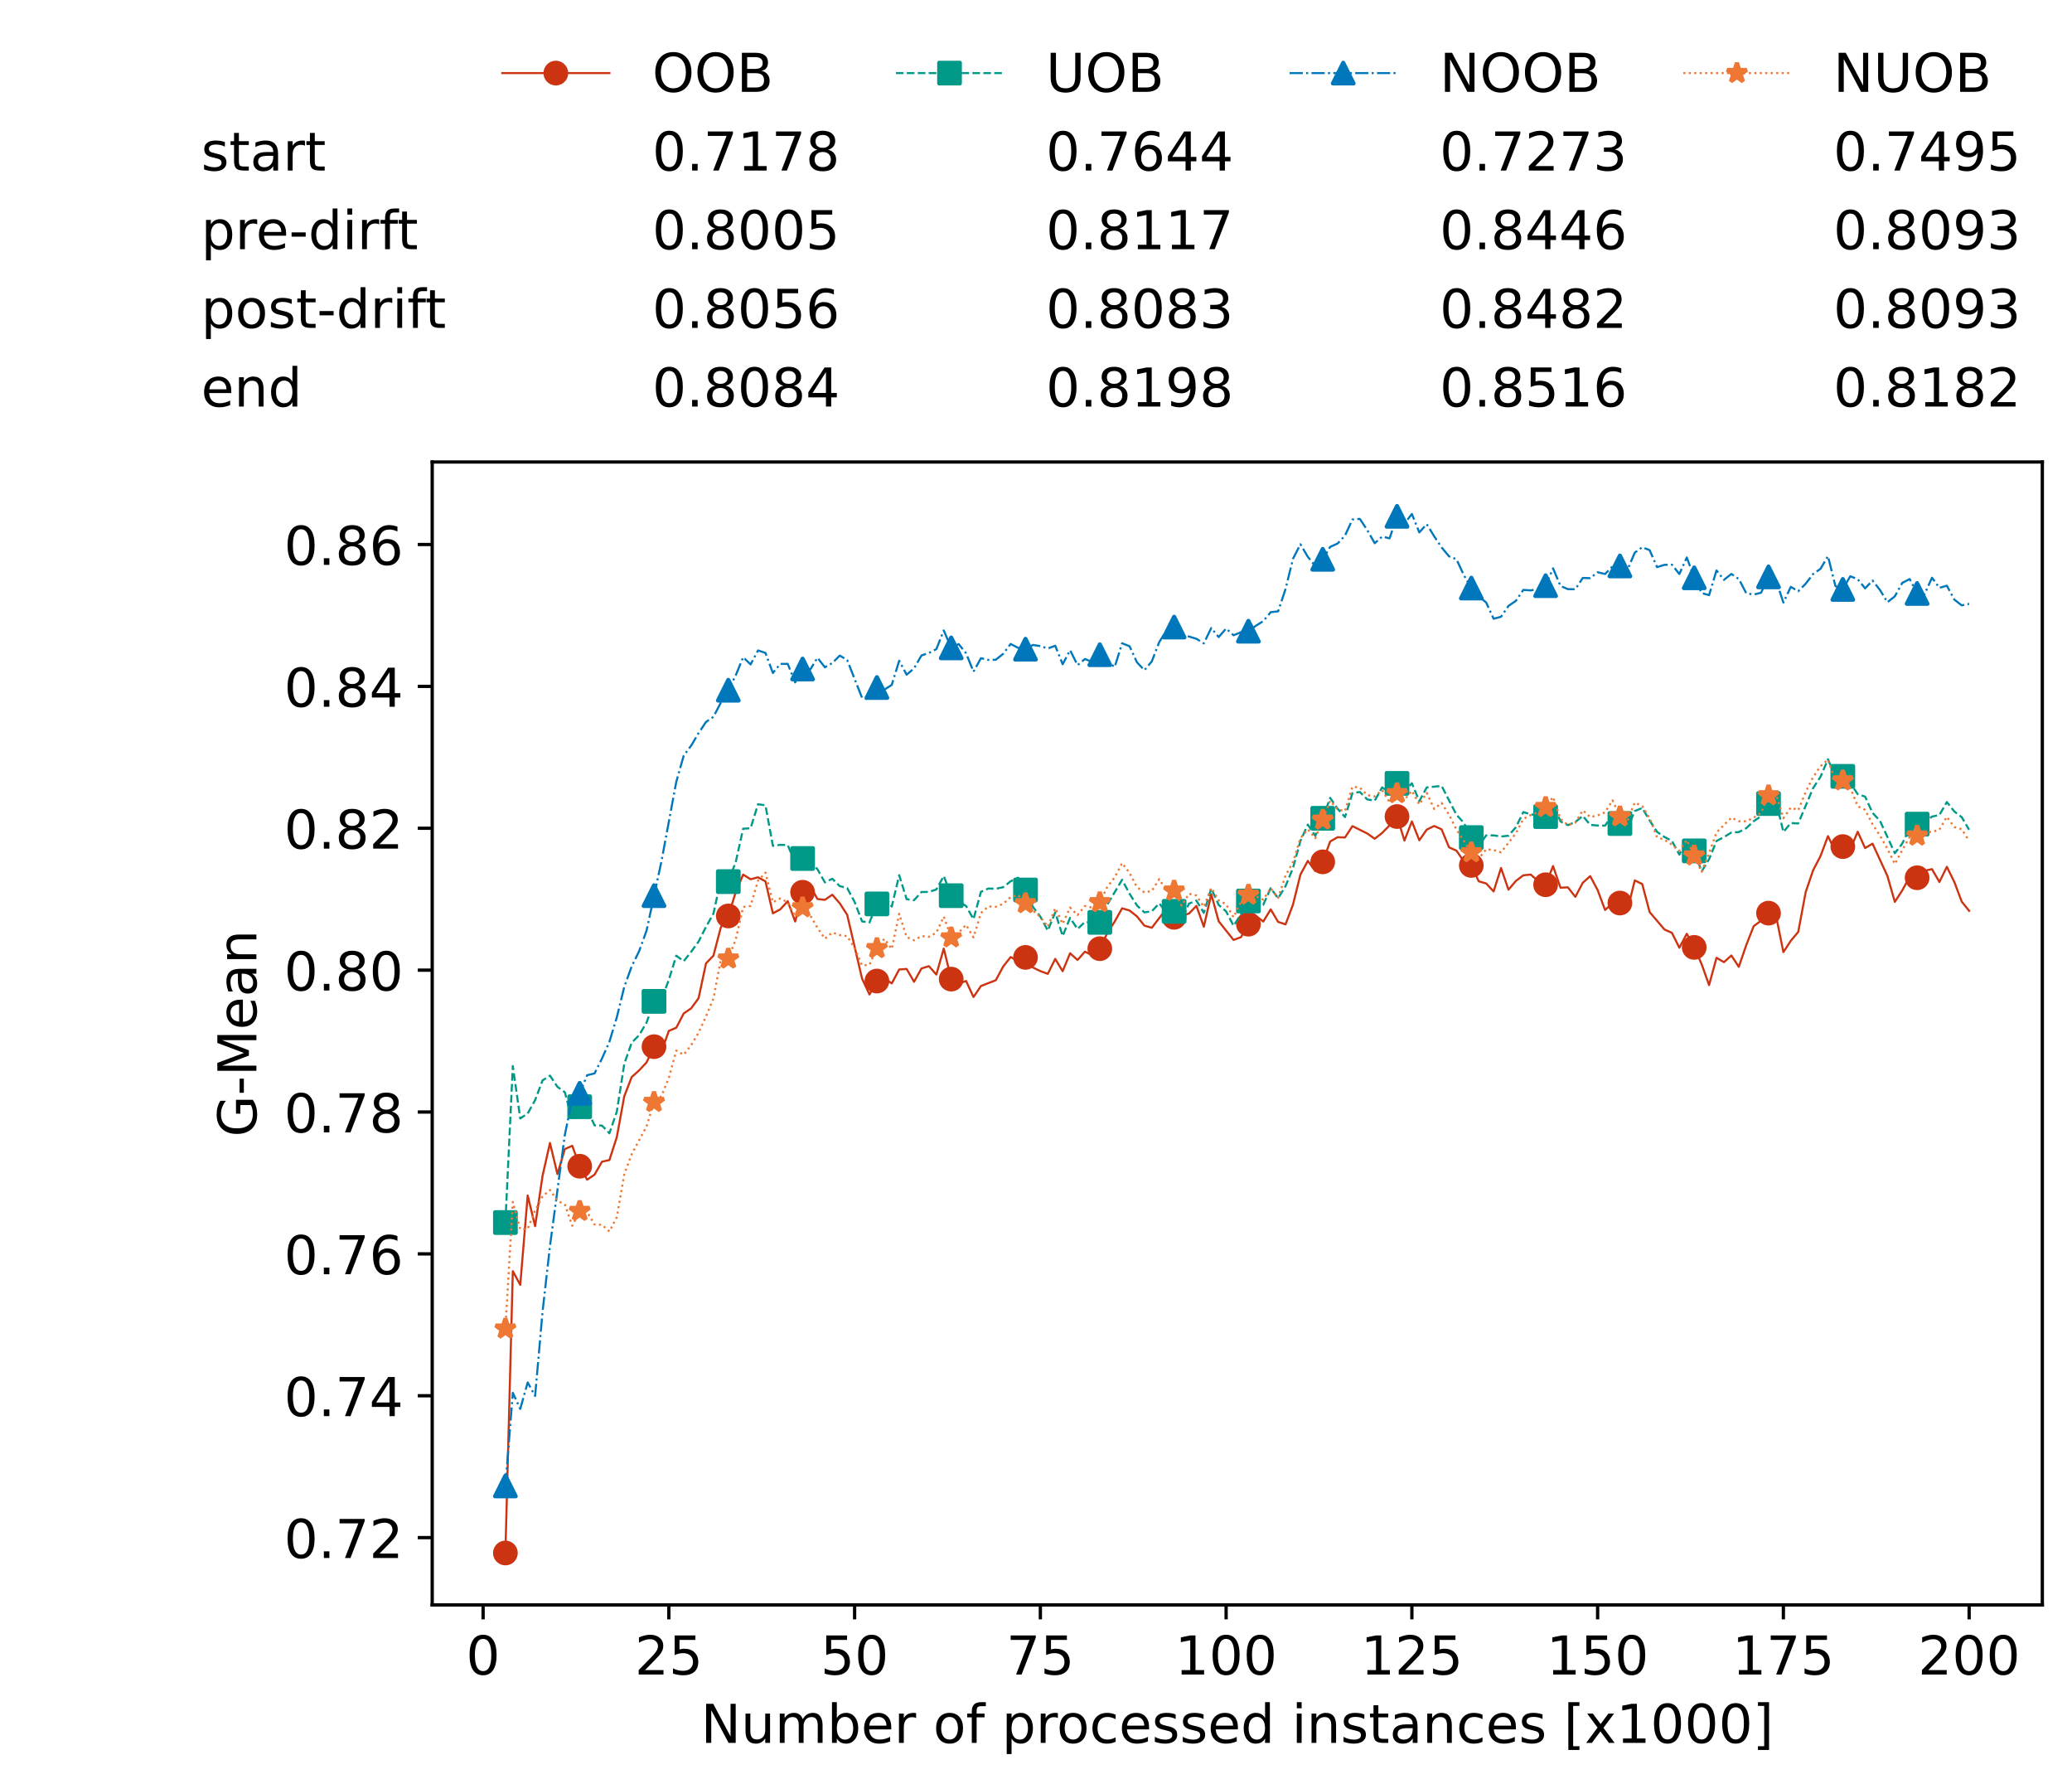 <?xml version="1.0" encoding="utf-8" standalone="no"?>
<!DOCTYPE svg PUBLIC "-//W3C//DTD SVG 1.1//EN"
  "http://www.w3.org/Graphics/SVG/1.1/DTD/svg11.dtd">
<!-- Created with matplotlib (https://matplotlib.org/) -->
<svg height="432.615pt" version="1.1" viewBox="0 0 502.65 432.615" width="502.65pt" xmlns="http://www.w3.org/2000/svg" xmlns:xlink="http://www.w3.org/1999/xlink">
 <defs>
  <style type="text/css">*{stroke-linecap:butt;stroke-linejoin:round;}</style>
 </defs>
 <g id="figure_1">
  <g id="patch_1">
   <path d="M 0 432.615 
L 502.65 432.615 
L 502.65 0 
L 0 0 
z
" style="fill:#ffffff;"/>
  </g>
  <g id="axes_1">
   <g id="patch_2">
    <path d="M 104.85 389.252 
L 495.45 389.252 
L 495.45 112.052 
L 104.85 112.052 
z
" style="fill:#ffffff;"/>
   </g>
   <g id="matplotlib.axis_1">
    <g id="xtick_1">
     <g id="line2d_1">
      <defs>
       <path d="M 0 0 
L 0 3.5 
" id="m884585a02b" style="stroke:#000000;stroke-width:0.8;"/>
      </defs>
      <g>
       <use style="stroke:#000000;stroke-width:0.8;" x="117.197" xlink:href="#m884585a02b" y="389.252"/>
      </g>
     </g>
     <g id="text_1">
      <!-- 0 -->
      <g transform="translate(113.061 406.13)scale(0.13 -0.13)">
       <defs>
        <path d="M 31.781 66.406 
Q 24.172 66.406 20.328 58.906 
Q 16.5 51.422 16.5 36.375 
Q 16.5 21.391 20.328 13.891 
Q 24.172 6.391 31.781 6.391 
Q 39.453 6.391 43.281 13.891 
Q 47.125 21.391 47.125 36.375 
Q 47.125 51.422 43.281 58.906 
Q 39.453 66.406 31.781 66.406 
z
M 31.781 74.219 
Q 44.047 74.219 50.516 64.516 
Q 56.984 54.828 56.984 36.375 
Q 56.984 17.969 50.516 8.266 
Q 44.047 -1.422 31.781 -1.422 
Q 19.531 -1.422 13.062 8.266 
Q 6.594 17.969 6.594 36.375 
Q 6.594 54.828 13.062 64.516 
Q 19.531 74.219 31.781 74.219 
z
" id="DejaVuSans-48"/>
       </defs>
       <use xlink:href="#DejaVuSans-48"/>
      </g>
     </g>
    </g>
    <g id="xtick_2">
     <g id="line2d_2">
      <g>
       <use style="stroke:#000000;stroke-width:0.8;" x="162.259" xlink:href="#m884585a02b" y="389.252"/>
      </g>
     </g>
     <g id="text_2">
      <!-- 25 -->
      <g transform="translate(153.988 406.13)scale(0.13 -0.13)">
       <defs>
        <path d="M 19.188 8.297 
L 53.609 8.297 
L 53.609 0 
L 7.328 0 
L 7.328 8.297 
Q 12.938 14.109 22.625 23.891 
Q 32.328 33.688 34.812 36.531 
Q 39.547 41.844 41.422 45.531 
Q 43.312 49.219 43.312 52.781 
Q 43.312 58.594 39.234 62.25 
Q 35.156 65.922 28.609 65.922 
Q 23.969 65.922 18.812 64.312 
Q 13.672 62.703 7.812 59.422 
L 7.812 69.391 
Q 13.766 71.781 18.938 73 
Q 24.125 74.219 28.422 74.219 
Q 39.75 74.219 46.484 68.547 
Q 53.219 62.891 53.219 53.422 
Q 53.219 48.922 51.531 44.891 
Q 49.859 40.875 45.406 35.406 
Q 44.188 33.984 37.641 27.219 
Q 31.109 20.453 19.188 8.297 
z
" id="DejaVuSans-50"/>
        <path d="M 10.797 72.906 
L 49.516 72.906 
L 49.516 64.594 
L 19.828 64.594 
L 19.828 46.734 
Q 21.969 47.469 24.109 47.828 
Q 26.266 48.188 28.422 48.188 
Q 40.625 48.188 47.75 41.5 
Q 54.891 34.812 54.891 23.391 
Q 54.891 11.625 47.562 5.094 
Q 40.234 -1.422 26.906 -1.422 
Q 22.312 -1.422 17.547 -0.641 
Q 12.797 0.141 7.719 1.703 
L 7.719 11.625 
Q 12.109 9.234 16.797 8.062 
Q 21.484 6.891 26.703 6.891 
Q 35.156 6.891 40.078 11.328 
Q 45.016 15.766 45.016 23.391 
Q 45.016 31 40.078 35.438 
Q 35.156 39.891 26.703 39.891 
Q 22.75 39.891 18.812 39.016 
Q 14.891 38.141 10.797 36.281 
z
" id="DejaVuSans-53"/>
       </defs>
       <use xlink:href="#DejaVuSans-50"/>
       <use x="63.623" xlink:href="#DejaVuSans-53"/>
      </g>
     </g>
    </g>
    <g id="xtick_3">
     <g id="line2d_3">
      <g>
       <use style="stroke:#000000;stroke-width:0.8;" x="207.322" xlink:href="#m884585a02b" y="389.252"/>
      </g>
     </g>
     <g id="text_3">
      <!-- 50 -->
      <g transform="translate(199.05 406.13)scale(0.13 -0.13)">
       <use xlink:href="#DejaVuSans-53"/>
       <use x="63.623" xlink:href="#DejaVuSans-48"/>
      </g>
     </g>
    </g>
    <g id="xtick_4">
     <g id="line2d_4">
      <g>
       <use style="stroke:#000000;stroke-width:0.8;" x="252.384" xlink:href="#m884585a02b" y="389.252"/>
      </g>
     </g>
     <g id="text_4">
      <!-- 75 -->
      <g transform="translate(244.113 406.13)scale(0.13 -0.13)">
       <defs>
        <path d="M 8.203 72.906 
L 55.078 72.906 
L 55.078 68.703 
L 28.609 0 
L 18.312 0 
L 43.219 64.594 
L 8.203 64.594 
z
" id="DejaVuSans-55"/>
       </defs>
       <use xlink:href="#DejaVuSans-55"/>
       <use x="63.623" xlink:href="#DejaVuSans-53"/>
      </g>
     </g>
    </g>
    <g id="xtick_5">
     <g id="line2d_5">
      <g>
       <use style="stroke:#000000;stroke-width:0.8;" x="297.446" xlink:href="#m884585a02b" y="389.252"/>
      </g>
     </g>
     <g id="text_5">
      <!-- 100 -->
      <g transform="translate(285.039 406.13)scale(0.13 -0.13)">
       <defs>
        <path d="M 12.406 8.297 
L 28.516 8.297 
L 28.516 63.922 
L 10.984 60.406 
L 10.984 69.391 
L 28.422 72.906 
L 38.281 72.906 
L 38.281 8.297 
L 54.391 8.297 
L 54.391 0 
L 12.406 0 
z
" id="DejaVuSans-49"/>
       </defs>
       <use xlink:href="#DejaVuSans-49"/>
       <use x="63.623" xlink:href="#DejaVuSans-48"/>
       <use x="127.246" xlink:href="#DejaVuSans-48"/>
      </g>
     </g>
    </g>
    <g id="xtick_6">
     <g id="line2d_6">
      <g>
       <use style="stroke:#000000;stroke-width:0.8;" x="342.509" xlink:href="#m884585a02b" y="389.252"/>
      </g>
     </g>
     <g id="text_6">
      <!-- 125 -->
      <g transform="translate(330.102 406.13)scale(0.13 -0.13)">
       <use xlink:href="#DejaVuSans-49"/>
       <use x="63.623" xlink:href="#DejaVuSans-50"/>
       <use x="127.246" xlink:href="#DejaVuSans-53"/>
      </g>
     </g>
    </g>
    <g id="xtick_7">
     <g id="line2d_7">
      <g>
       <use style="stroke:#000000;stroke-width:0.8;" x="387.571" xlink:href="#m884585a02b" y="389.252"/>
      </g>
     </g>
     <g id="text_7">
      <!-- 150 -->
      <g transform="translate(375.164 406.13)scale(0.13 -0.13)">
       <use xlink:href="#DejaVuSans-49"/>
       <use x="63.623" xlink:href="#DejaVuSans-53"/>
       <use x="127.246" xlink:href="#DejaVuSans-48"/>
      </g>
     </g>
    </g>
    <g id="xtick_8">
     <g id="line2d_8">
      <g>
       <use style="stroke:#000000;stroke-width:0.8;" x="432.633" xlink:href="#m884585a02b" y="389.252"/>
      </g>
     </g>
     <g id="text_8">
      <!-- 175 -->
      <g transform="translate(420.226 406.13)scale(0.13 -0.13)">
       <use xlink:href="#DejaVuSans-49"/>
       <use x="63.623" xlink:href="#DejaVuSans-55"/>
       <use x="127.246" xlink:href="#DejaVuSans-53"/>
      </g>
     </g>
    </g>
    <g id="xtick_9">
     <g id="line2d_9">
      <g>
       <use style="stroke:#000000;stroke-width:0.8;" x="477.695" xlink:href="#m884585a02b" y="389.252"/>
      </g>
     </g>
     <g id="text_9">
      <!-- 200 -->
      <g transform="translate(465.289 406.13)scale(0.13 -0.13)">
       <use xlink:href="#DejaVuSans-50"/>
       <use x="63.623" xlink:href="#DejaVuSans-48"/>
       <use x="127.246" xlink:href="#DejaVuSans-48"/>
      </g>
     </g>
    </g>
    <g id="text_10">
     <!-- Number of processed instances [x1000] -->
     <g transform="translate(170.025 422.711)scale(0.13 -0.13)">
      <defs>
       <path d="M 9.812 72.906 
L 23.094 72.906 
L 55.422 11.922 
L 55.422 72.906 
L 64.984 72.906 
L 64.984 0 
L 51.703 0 
L 19.391 60.984 
L 19.391 0 
L 9.812 0 
z
" id="DejaVuSans-78"/>
       <path d="M 8.5 21.578 
L 8.5 54.688 
L 17.484 54.688 
L 17.484 21.922 
Q 17.484 14.156 20.5 10.266 
Q 23.531 6.391 29.594 6.391 
Q 36.859 6.391 41.078 11.031 
Q 45.312 15.672 45.312 23.688 
L 45.312 54.688 
L 54.297 54.688 
L 54.297 0 
L 45.312 0 
L 45.312 8.406 
Q 42.047 3.422 37.719 1 
Q 33.406 -1.422 27.688 -1.422 
Q 18.266 -1.422 13.375 4.438 
Q 8.5 10.297 8.5 21.578 
z
M 31.109 56 
z
" id="DejaVuSans-117"/>
       <path d="M 52 44.188 
Q 55.375 50.25 60.062 53.125 
Q 64.75 56 71.094 56 
Q 79.641 56 84.281 50.016 
Q 88.922 44.047 88.922 33.016 
L 88.922 0 
L 79.891 0 
L 79.891 32.719 
Q 79.891 40.578 77.094 44.375 
Q 74.312 48.188 68.609 48.188 
Q 61.625 48.188 57.562 43.547 
Q 53.516 38.922 53.516 30.906 
L 53.516 0 
L 44.484 0 
L 44.484 32.719 
Q 44.484 40.625 41.703 44.406 
Q 38.922 48.188 33.109 48.188 
Q 26.219 48.188 22.156 43.531 
Q 18.109 38.875 18.109 30.906 
L 18.109 0 
L 9.078 0 
L 9.078 54.688 
L 18.109 54.688 
L 18.109 46.188 
Q 21.188 51.219 25.484 53.609 
Q 29.781 56 35.688 56 
Q 41.656 56 45.828 52.969 
Q 50 49.953 52 44.188 
z
" id="DejaVuSans-109"/>
       <path d="M 48.688 27.297 
Q 48.688 37.203 44.609 42.844 
Q 40.531 48.484 33.406 48.484 
Q 26.266 48.484 22.188 42.844 
Q 18.109 37.203 18.109 27.297 
Q 18.109 17.391 22.188 11.75 
Q 26.266 6.109 33.406 6.109 
Q 40.531 6.109 44.609 11.75 
Q 48.688 17.391 48.688 27.297 
z
M 18.109 46.391 
Q 20.953 51.266 25.266 53.625 
Q 29.594 56 35.594 56 
Q 45.562 56 51.781 48.094 
Q 58.016 40.188 58.016 27.297 
Q 58.016 14.406 51.781 6.484 
Q 45.562 -1.422 35.594 -1.422 
Q 29.594 -1.422 25.266 0.953 
Q 20.953 3.328 18.109 8.203 
L 18.109 0 
L 9.078 0 
L 9.078 75.984 
L 18.109 75.984 
z
" id="DejaVuSans-98"/>
       <path d="M 56.203 29.594 
L 56.203 25.203 
L 14.891 25.203 
Q 15.484 15.922 20.484 11.062 
Q 25.484 6.203 34.422 6.203 
Q 39.594 6.203 44.453 7.469 
Q 49.312 8.734 54.109 11.281 
L 54.109 2.781 
Q 49.266 0.734 44.188 -0.344 
Q 39.109 -1.422 33.891 -1.422 
Q 20.797 -1.422 13.156 6.188 
Q 5.516 13.812 5.516 26.812 
Q 5.516 40.234 12.766 48.109 
Q 20.016 56 32.328 56 
Q 43.359 56 49.781 48.891 
Q 56.203 41.797 56.203 29.594 
z
M 47.219 32.234 
Q 47.125 39.594 43.094 43.984 
Q 39.062 48.391 32.422 48.391 
Q 24.906 48.391 20.391 44.141 
Q 15.875 39.891 15.188 32.172 
z
" id="DejaVuSans-101"/>
       <path d="M 41.109 46.297 
Q 39.594 47.172 37.812 47.578 
Q 36.031 48 33.891 48 
Q 26.266 48 22.188 43.047 
Q 18.109 38.094 18.109 28.812 
L 18.109 0 
L 9.078 0 
L 9.078 54.688 
L 18.109 54.688 
L 18.109 46.188 
Q 20.953 51.172 25.484 53.578 
Q 30.031 56 36.531 56 
Q 37.453 56 38.578 55.875 
Q 39.703 55.766 41.062 55.516 
z
" id="DejaVuSans-114"/>
       <path id="DejaVuSans-32"/>
       <path d="M 30.609 48.391 
Q 23.391 48.391 19.188 42.75 
Q 14.984 37.109 14.984 27.297 
Q 14.984 17.484 19.156 11.844 
Q 23.344 6.203 30.609 6.203 
Q 37.797 6.203 41.984 11.859 
Q 46.188 17.531 46.188 27.297 
Q 46.188 37.016 41.984 42.703 
Q 37.797 48.391 30.609 48.391 
z
M 30.609 56 
Q 42.328 56 49.016 48.375 
Q 55.719 40.766 55.719 27.297 
Q 55.719 13.875 49.016 6.219 
Q 42.328 -1.422 30.609 -1.422 
Q 18.844 -1.422 12.172 6.219 
Q 5.516 13.875 5.516 27.297 
Q 5.516 40.766 12.172 48.375 
Q 18.844 56 30.609 56 
z
" id="DejaVuSans-111"/>
       <path d="M 37.109 75.984 
L 37.109 68.5 
L 28.516 68.5 
Q 23.688 68.5 21.797 66.547 
Q 19.922 64.594 19.922 59.516 
L 19.922 54.688 
L 34.719 54.688 
L 34.719 47.703 
L 19.922 47.703 
L 19.922 0 
L 10.891 0 
L 10.891 47.703 
L 2.297 47.703 
L 2.297 54.688 
L 10.891 54.688 
L 10.891 58.5 
Q 10.891 67.625 15.141 71.797 
Q 19.391 75.984 28.609 75.984 
z
" id="DejaVuSans-102"/>
       <path d="M 18.109 8.203 
L 18.109 -20.797 
L 9.078 -20.797 
L 9.078 54.688 
L 18.109 54.688 
L 18.109 46.391 
Q 20.953 51.266 25.266 53.625 
Q 29.594 56 35.594 56 
Q 45.562 56 51.781 48.094 
Q 58.016 40.188 58.016 27.297 
Q 58.016 14.406 51.781 6.484 
Q 45.562 -1.422 35.594 -1.422 
Q 29.594 -1.422 25.266 0.953 
Q 20.953 3.328 18.109 8.203 
z
M 48.688 27.297 
Q 48.688 37.203 44.609 42.844 
Q 40.531 48.484 33.406 48.484 
Q 26.266 48.484 22.188 42.844 
Q 18.109 37.203 18.109 27.297 
Q 18.109 17.391 22.188 11.75 
Q 26.266 6.109 33.406 6.109 
Q 40.531 6.109 44.609 11.75 
Q 48.688 17.391 48.688 27.297 
z
" id="DejaVuSans-112"/>
       <path d="M 48.781 52.594 
L 48.781 44.188 
Q 44.969 46.297 41.141 47.344 
Q 37.312 48.391 33.406 48.391 
Q 24.656 48.391 19.812 42.844 
Q 14.984 37.312 14.984 27.297 
Q 14.984 17.281 19.812 11.734 
Q 24.656 6.203 33.406 6.203 
Q 37.312 6.203 41.141 7.25 
Q 44.969 8.297 48.781 10.406 
L 48.781 2.094 
Q 45.016 0.344 40.984 -0.531 
Q 36.969 -1.422 32.422 -1.422 
Q 20.062 -1.422 12.781 6.344 
Q 5.516 14.109 5.516 27.297 
Q 5.516 40.672 12.859 48.328 
Q 20.219 56 33.016 56 
Q 37.156 56 41.109 55.141 
Q 45.062 54.297 48.781 52.594 
z
" id="DejaVuSans-99"/>
       <path d="M 44.281 53.078 
L 44.281 44.578 
Q 40.484 46.531 36.375 47.5 
Q 32.281 48.484 27.875 48.484 
Q 21.188 48.484 17.844 46.438 
Q 14.5 44.391 14.5 40.281 
Q 14.5 37.156 16.891 35.375 
Q 19.281 33.594 26.516 31.984 
L 29.594 31.297 
Q 39.156 29.25 43.188 25.516 
Q 47.219 21.781 47.219 15.094 
Q 47.219 7.469 41.188 3.016 
Q 35.156 -1.422 24.609 -1.422 
Q 20.219 -1.422 15.453 -0.562 
Q 10.688 0.297 5.422 2 
L 5.422 11.281 
Q 10.406 8.688 15.234 7.391 
Q 20.062 6.109 24.812 6.109 
Q 31.156 6.109 34.562 8.281 
Q 37.984 10.453 37.984 14.406 
Q 37.984 18.062 35.516 20.016 
Q 33.062 21.969 24.703 23.781 
L 21.578 24.516 
Q 13.234 26.266 9.516 29.906 
Q 5.812 33.547 5.812 39.891 
Q 5.812 47.609 11.281 51.797 
Q 16.75 56 26.812 56 
Q 31.781 56 36.172 55.266 
Q 40.578 54.547 44.281 53.078 
z
" id="DejaVuSans-115"/>
       <path d="M 45.406 46.391 
L 45.406 75.984 
L 54.391 75.984 
L 54.391 0 
L 45.406 0 
L 45.406 8.203 
Q 42.578 3.328 38.25 0.953 
Q 33.938 -1.422 27.875 -1.422 
Q 17.969 -1.422 11.734 6.484 
Q 5.516 14.406 5.516 27.297 
Q 5.516 40.188 11.734 48.094 
Q 17.969 56 27.875 56 
Q 33.938 56 38.25 53.625 
Q 42.578 51.266 45.406 46.391 
z
M 14.797 27.297 
Q 14.797 17.391 18.875 11.75 
Q 22.953 6.109 30.078 6.109 
Q 37.203 6.109 41.297 11.75 
Q 45.406 17.391 45.406 27.297 
Q 45.406 37.203 41.297 42.844 
Q 37.203 48.484 30.078 48.484 
Q 22.953 48.484 18.875 42.844 
Q 14.797 37.203 14.797 27.297 
z
" id="DejaVuSans-100"/>
       <path d="M 9.422 54.688 
L 18.406 54.688 
L 18.406 0 
L 9.422 0 
z
M 9.422 75.984 
L 18.406 75.984 
L 18.406 64.594 
L 9.422 64.594 
z
" id="DejaVuSans-105"/>
       <path d="M 54.891 33.016 
L 54.891 0 
L 45.906 0 
L 45.906 32.719 
Q 45.906 40.484 42.875 44.328 
Q 39.844 48.188 33.797 48.188 
Q 26.516 48.188 22.312 43.547 
Q 18.109 38.922 18.109 30.906 
L 18.109 0 
L 9.078 0 
L 9.078 54.688 
L 18.109 54.688 
L 18.109 46.188 
Q 21.344 51.125 25.703 53.562 
Q 30.078 56 35.797 56 
Q 45.219 56 50.047 50.172 
Q 54.891 44.344 54.891 33.016 
z
" id="DejaVuSans-110"/>
       <path d="M 18.312 70.219 
L 18.312 54.688 
L 36.812 54.688 
L 36.812 47.703 
L 18.312 47.703 
L 18.312 18.016 
Q 18.312 11.328 20.141 9.422 
Q 21.969 7.516 27.594 7.516 
L 36.812 7.516 
L 36.812 0 
L 27.594 0 
Q 17.188 0 13.234 3.875 
Q 9.281 7.766 9.281 18.016 
L 9.281 47.703 
L 2.688 47.703 
L 2.688 54.688 
L 9.281 54.688 
L 9.281 70.219 
z
" id="DejaVuSans-116"/>
       <path d="M 34.281 27.484 
Q 23.391 27.484 19.188 25 
Q 14.984 22.516 14.984 16.5 
Q 14.984 11.719 18.141 8.906 
Q 21.297 6.109 26.703 6.109 
Q 34.188 6.109 38.703 11.406 
Q 43.219 16.703 43.219 25.484 
L 43.219 27.484 
z
M 52.203 31.203 
L 52.203 0 
L 43.219 0 
L 43.219 8.297 
Q 40.141 3.328 35.547 0.953 
Q 30.953 -1.422 24.312 -1.422 
Q 15.922 -1.422 10.953 3.297 
Q 6 8.016 6 15.922 
Q 6 25.141 12.172 29.828 
Q 18.359 34.516 30.609 34.516 
L 43.219 34.516 
L 43.219 35.406 
Q 43.219 41.609 39.141 45 
Q 35.062 48.391 27.688 48.391 
Q 23 48.391 18.547 47.266 
Q 14.109 46.141 10.016 43.891 
L 10.016 52.203 
Q 14.938 54.109 19.578 55.047 
Q 24.219 56 28.609 56 
Q 40.484 56 46.344 49.844 
Q 52.203 43.703 52.203 31.203 
z
" id="DejaVuSans-97"/>
       <path d="M 8.594 75.984 
L 29.297 75.984 
L 29.297 69 
L 17.578 69 
L 17.578 -6.203 
L 29.297 -6.203 
L 29.297 -13.188 
L 8.594 -13.188 
z
" id="DejaVuSans-91"/>
       <path d="M 54.891 54.688 
L 35.109 28.078 
L 55.906 0 
L 45.312 0 
L 29.391 21.484 
L 13.484 0 
L 2.875 0 
L 24.125 28.609 
L 4.688 54.688 
L 15.281 54.688 
L 29.781 35.203 
L 44.281 54.688 
z
" id="DejaVuSans-120"/>
       <path d="M 30.422 75.984 
L 30.422 -13.188 
L 9.719 -13.188 
L 9.719 -6.203 
L 21.391 -6.203 
L 21.391 69 
L 9.719 69 
L 9.719 75.984 
z
" id="DejaVuSans-93"/>
      </defs>
      <use xlink:href="#DejaVuSans-78"/>
      <use x="74.805" xlink:href="#DejaVuSans-117"/>
      <use x="138.184" xlink:href="#DejaVuSans-109"/>
      <use x="235.596" xlink:href="#DejaVuSans-98"/>
      <use x="299.072" xlink:href="#DejaVuSans-101"/>
      <use x="360.596" xlink:href="#DejaVuSans-114"/>
      <use x="401.709" xlink:href="#DejaVuSans-32"/>
      <use x="433.496" xlink:href="#DejaVuSans-111"/>
      <use x="494.678" xlink:href="#DejaVuSans-102"/>
      <use x="529.883" xlink:href="#DejaVuSans-32"/>
      <use x="561.67" xlink:href="#DejaVuSans-112"/>
      <use x="625.146" xlink:href="#DejaVuSans-114"/>
      <use x="664.01" xlink:href="#DejaVuSans-111"/>
      <use x="725.191" xlink:href="#DejaVuSans-99"/>
      <use x="780.172" xlink:href="#DejaVuSans-101"/>
      <use x="841.695" xlink:href="#DejaVuSans-115"/>
      <use x="893.795" xlink:href="#DejaVuSans-115"/>
      <use x="945.895" xlink:href="#DejaVuSans-101"/>
      <use x="1007.418" xlink:href="#DejaVuSans-100"/>
      <use x="1070.895" xlink:href="#DejaVuSans-32"/>
      <use x="1102.682" xlink:href="#DejaVuSans-105"/>
      <use x="1130.465" xlink:href="#DejaVuSans-110"/>
      <use x="1193.844" xlink:href="#DejaVuSans-115"/>
      <use x="1245.943" xlink:href="#DejaVuSans-116"/>
      <use x="1285.152" xlink:href="#DejaVuSans-97"/>
      <use x="1346.432" xlink:href="#DejaVuSans-110"/>
      <use x="1409.811" xlink:href="#DejaVuSans-99"/>
      <use x="1464.791" xlink:href="#DejaVuSans-101"/>
      <use x="1526.314" xlink:href="#DejaVuSans-115"/>
      <use x="1578.414" xlink:href="#DejaVuSans-32"/>
      <use x="1610.201" xlink:href="#DejaVuSans-91"/>
      <use x="1649.215" xlink:href="#DejaVuSans-120"/>
      <use x="1708.395" xlink:href="#DejaVuSans-49"/>
      <use x="1772.018" xlink:href="#DejaVuSans-48"/>
      <use x="1835.641" xlink:href="#DejaVuSans-48"/>
      <use x="1899.264" xlink:href="#DejaVuSans-48"/>
      <use x="1962.887" xlink:href="#DejaVuSans-93"/>
     </g>
    </g>
   </g>
   <g id="matplotlib.axis_2">
    <g id="ytick_1">
     <g id="line2d_10">
      <defs>
       <path d="M 0 0 
L -3.5 0 
" id="m3db56176dd" style="stroke:#000000;stroke-width:0.8;"/>
      </defs>
      <g>
       <use style="stroke:#000000;stroke-width:0.8;" x="104.85" xlink:href="#m3db56176dd" y="372.929"/>
      </g>
     </g>
     <g id="text_11">
      <!-- 0.72 -->
      <g transform="translate(68.905 377.868)scale(0.13 -0.13)">
       <defs>
        <path d="M 10.688 12.406 
L 21 12.406 
L 21 0 
L 10.688 0 
z
" id="DejaVuSans-46"/>
       </defs>
       <use xlink:href="#DejaVuSans-48"/>
       <use x="63.623" xlink:href="#DejaVuSans-46"/>
       <use x="95.41" xlink:href="#DejaVuSans-55"/>
       <use x="159.033" xlink:href="#DejaVuSans-50"/>
      </g>
     </g>
    </g>
    <g id="ytick_2">
     <g id="line2d_11">
      <g>
       <use style="stroke:#000000;stroke-width:0.8;" x="104.85" xlink:href="#m3db56176dd" y="338.519"/>
      </g>
     </g>
     <g id="text_12">
      <!-- 0.74 -->
      <g transform="translate(68.905 343.458)scale(0.13 -0.13)">
       <defs>
        <path d="M 37.797 64.312 
L 12.891 25.391 
L 37.797 25.391 
z
M 35.203 72.906 
L 47.609 72.906 
L 47.609 25.391 
L 58.016 25.391 
L 58.016 17.188 
L 47.609 17.188 
L 47.609 0 
L 37.797 0 
L 37.797 17.188 
L 4.891 17.188 
L 4.891 26.703 
z
" id="DejaVuSans-52"/>
       </defs>
       <use xlink:href="#DejaVuSans-48"/>
       <use x="63.623" xlink:href="#DejaVuSans-46"/>
       <use x="95.41" xlink:href="#DejaVuSans-55"/>
       <use x="159.033" xlink:href="#DejaVuSans-52"/>
      </g>
     </g>
    </g>
    <g id="ytick_3">
     <g id="line2d_12">
      <g>
       <use style="stroke:#000000;stroke-width:0.8;" x="104.85" xlink:href="#m3db56176dd" y="304.11"/>
      </g>
     </g>
     <g id="text_13">
      <!-- 0.76 -->
      <g transform="translate(68.905 309.049)scale(0.13 -0.13)">
       <defs>
        <path d="M 33.016 40.375 
Q 26.375 40.375 22.484 35.828 
Q 18.609 31.297 18.609 23.391 
Q 18.609 15.531 22.484 10.953 
Q 26.375 6.391 33.016 6.391 
Q 39.656 6.391 43.531 10.953 
Q 47.406 15.531 47.406 23.391 
Q 47.406 31.297 43.531 35.828 
Q 39.656 40.375 33.016 40.375 
z
M 52.594 71.297 
L 52.594 62.312 
Q 48.875 64.062 45.094 64.984 
Q 41.312 65.922 37.594 65.922 
Q 27.828 65.922 22.672 59.328 
Q 17.531 52.734 16.797 39.406 
Q 19.672 43.656 24.016 45.922 
Q 28.375 48.188 33.594 48.188 
Q 44.578 48.188 50.953 41.516 
Q 57.328 34.859 57.328 23.391 
Q 57.328 12.156 50.688 5.359 
Q 44.047 -1.422 33.016 -1.422 
Q 20.359 -1.422 13.672 8.266 
Q 6.984 17.969 6.984 36.375 
Q 6.984 53.656 15.188 63.938 
Q 23.391 74.219 37.203 74.219 
Q 40.922 74.219 44.703 73.484 
Q 48.484 72.75 52.594 71.297 
z
" id="DejaVuSans-54"/>
       </defs>
       <use xlink:href="#DejaVuSans-48"/>
       <use x="63.623" xlink:href="#DejaVuSans-46"/>
       <use x="95.41" xlink:href="#DejaVuSans-55"/>
       <use x="159.033" xlink:href="#DejaVuSans-54"/>
      </g>
     </g>
    </g>
    <g id="ytick_4">
     <g id="line2d_13">
      <g>
       <use style="stroke:#000000;stroke-width:0.8;" x="104.85" xlink:href="#m3db56176dd" y="269.7"/>
      </g>
     </g>
     <g id="text_14">
      <!-- 0.78 -->
      <g transform="translate(68.905 274.639)scale(0.13 -0.13)">
       <defs>
        <path d="M 31.781 34.625 
Q 24.75 34.625 20.719 30.859 
Q 16.703 27.094 16.703 20.516 
Q 16.703 13.922 20.719 10.156 
Q 24.75 6.391 31.781 6.391 
Q 38.812 6.391 42.859 10.172 
Q 46.922 13.969 46.922 20.516 
Q 46.922 27.094 42.891 30.859 
Q 38.875 34.625 31.781 34.625 
z
M 21.922 38.812 
Q 15.578 40.375 12.031 44.719 
Q 8.5 49.078 8.5 55.328 
Q 8.5 64.062 14.719 69.141 
Q 20.953 74.219 31.781 74.219 
Q 42.672 74.219 48.875 69.141 
Q 55.078 64.062 55.078 55.328 
Q 55.078 49.078 51.531 44.719 
Q 48 40.375 41.703 38.812 
Q 48.828 37.156 52.797 32.312 
Q 56.781 27.484 56.781 20.516 
Q 56.781 9.906 50.312 4.234 
Q 43.844 -1.422 31.781 -1.422 
Q 19.734 -1.422 13.25 4.234 
Q 6.781 9.906 6.781 20.516 
Q 6.781 27.484 10.781 32.312 
Q 14.797 37.156 21.922 38.812 
z
M 18.312 54.391 
Q 18.312 48.734 21.844 45.562 
Q 25.391 42.391 31.781 42.391 
Q 38.141 42.391 41.719 45.562 
Q 45.312 48.734 45.312 54.391 
Q 45.312 60.062 41.719 63.234 
Q 38.141 66.406 31.781 66.406 
Q 25.391 66.406 21.844 63.234 
Q 18.312 60.062 18.312 54.391 
z
" id="DejaVuSans-56"/>
       </defs>
       <use xlink:href="#DejaVuSans-48"/>
       <use x="63.623" xlink:href="#DejaVuSans-46"/>
       <use x="95.41" xlink:href="#DejaVuSans-55"/>
       <use x="159.033" xlink:href="#DejaVuSans-56"/>
      </g>
     </g>
    </g>
    <g id="ytick_5">
     <g id="line2d_14">
      <g>
       <use style="stroke:#000000;stroke-width:0.8;" x="104.85" xlink:href="#m3db56176dd" y="235.29"/>
      </g>
     </g>
     <g id="text_15">
      <!-- 0.80 -->
      <g transform="translate(68.905 240.229)scale(0.13 -0.13)">
       <use xlink:href="#DejaVuSans-48"/>
       <use x="63.623" xlink:href="#DejaVuSans-46"/>
       <use x="95.41" xlink:href="#DejaVuSans-56"/>
       <use x="159.033" xlink:href="#DejaVuSans-48"/>
      </g>
     </g>
    </g>
    <g id="ytick_6">
     <g id="line2d_15">
      <g>
       <use style="stroke:#000000;stroke-width:0.8;" x="104.85" xlink:href="#m3db56176dd" y="200.881"/>
      </g>
     </g>
     <g id="text_16">
      <!-- 0.82 -->
      <g transform="translate(68.905 205.82)scale(0.13 -0.13)">
       <use xlink:href="#DejaVuSans-48"/>
       <use x="63.623" xlink:href="#DejaVuSans-46"/>
       <use x="95.41" xlink:href="#DejaVuSans-56"/>
       <use x="159.033" xlink:href="#DejaVuSans-50"/>
      </g>
     </g>
    </g>
    <g id="ytick_7">
     <g id="line2d_16">
      <g>
       <use style="stroke:#000000;stroke-width:0.8;" x="104.85" xlink:href="#m3db56176dd" y="166.471"/>
      </g>
     </g>
     <g id="text_17">
      <!-- 0.84 -->
      <g transform="translate(68.905 171.41)scale(0.13 -0.13)">
       <use xlink:href="#DejaVuSans-48"/>
       <use x="63.623" xlink:href="#DejaVuSans-46"/>
       <use x="95.41" xlink:href="#DejaVuSans-56"/>
       <use x="159.033" xlink:href="#DejaVuSans-52"/>
      </g>
     </g>
    </g>
    <g id="ytick_8">
     <g id="line2d_17">
      <g>
       <use style="stroke:#000000;stroke-width:0.8;" x="104.85" xlink:href="#m3db56176dd" y="132.061"/>
      </g>
     </g>
     <g id="text_18">
      <!-- 0.86 -->
      <g transform="translate(68.905 137)scale(0.13 -0.13)">
       <use xlink:href="#DejaVuSans-48"/>
       <use x="63.623" xlink:href="#DejaVuSans-46"/>
       <use x="95.41" xlink:href="#DejaVuSans-56"/>
       <use x="159.033" xlink:href="#DejaVuSans-54"/>
      </g>
     </g>
    </g>
    <g id="text_19">
     <!-- G-Mean -->
     <g transform="translate(62.201 275.744)rotate(-90)scale(0.13 -0.13)">
      <defs>
       <path d="M 59.516 10.406 
L 59.516 29.984 
L 43.406 29.984 
L 43.406 38.094 
L 69.281 38.094 
L 69.281 6.781 
Q 63.578 2.734 56.688 0.656 
Q 49.812 -1.422 42 -1.422 
Q 24.906 -1.422 15.25 8.562 
Q 5.609 18.562 5.609 36.375 
Q 5.609 54.25 15.25 64.234 
Q 24.906 74.219 42 74.219 
Q 49.125 74.219 55.547 72.453 
Q 61.969 70.703 67.391 67.281 
L 67.391 56.781 
Q 61.922 61.422 55.766 63.766 
Q 49.609 66.109 42.828 66.109 
Q 29.438 66.109 22.719 58.641 
Q 16.016 51.172 16.016 36.375 
Q 16.016 21.625 22.719 14.156 
Q 29.438 6.688 42.828 6.688 
Q 48.047 6.688 52.141 7.594 
Q 56.25 8.5 59.516 10.406 
z
" id="DejaVuSans-71"/>
       <path d="M 4.891 31.391 
L 31.203 31.391 
L 31.203 23.391 
L 4.891 23.391 
z
" id="DejaVuSans-45"/>
       <path d="M 9.812 72.906 
L 24.516 72.906 
L 43.109 23.297 
L 61.812 72.906 
L 76.516 72.906 
L 76.516 0 
L 66.891 0 
L 66.891 64.016 
L 48.094 14.016 
L 38.188 14.016 
L 19.391 64.016 
L 19.391 0 
L 9.812 0 
z
" id="DejaVuSans-77"/>
      </defs>
      <use xlink:href="#DejaVuSans-71"/>
      <use x="77.49" xlink:href="#DejaVuSans-45"/>
      <use x="113.574" xlink:href="#DejaVuSans-77"/>
      <use x="199.854" xlink:href="#DejaVuSans-101"/>
      <use x="261.377" xlink:href="#DejaVuSans-97"/>
      <use x="322.656" xlink:href="#DejaVuSans-110"/>
     </g>
    </g>
   </g>
   <g id="line2d_18"/>
   <g id="line2d_19"/>
   <g id="line2d_20"/>
   <g id="line2d_21"/>
   <g id="line2d_22"/>
   <g id="line2d_23">
    <path clip-path="url(#pad2fba4b82)" d="M 122.605 376.652 
L 124.407 308.303 
L 126.21 311.612 
L 128.012 289.943 
L 129.815 297.391 
L 131.617 285.196 
L 133.419 277.214 
L 135.222 284.751 
L 137.024 278.688 
L 138.827 277.899 
L 140.629 282.848 
L 142.432 286.114 
L 144.234 284.883 
L 146.037 281.754 
L 147.839 281.352 
L 149.642 275.753 
L 151.444 265.878 
L 153.247 261.218 
L 155.049 259.597 
L 156.852 257.67 
L 158.654 253.854 
L 160.457 255.098 
L 162.259 250.014 
L 164.062 249.257 
L 165.864 245.79 
L 167.667 244.56 
L 169.469 242.097 
L 171.272 233.649 
L 173.074 231.784 
L 174.877 224.867 
L 176.679 222.152 
L 178.482 216.379 
L 180.284 212.116 
L 182.087 213.251 
L 183.889 212.775 
L 185.692 213.749 
L 187.494 221.514 
L 189.297 220.538 
L 191.099 218.566 
L 192.902 223.499 
L 194.704 216.401 
L 196.507 214.815 
L 198.309 218.037 
L 200.112 218.241 
L 201.914 217.004 
L 203.717 219.085 
L 205.519 221.874 
L 209.124 237.331 
L 210.927 241.199 
L 212.729 237.936 
L 214.532 237.245 
L 216.334 238.508 
L 218.137 235.13 
L 219.939 235.006 
L 221.742 238.112 
L 223.544 234.885 
L 225.347 234.329 
L 227.149 236.364 
L 228.952 230.064 
L 230.754 237.466 
L 232.557 238.565 
L 234.359 237.914 
L 236.162 241.815 
L 237.964 239.145 
L 241.569 237.741 
L 243.372 234.404 
L 245.174 232.113 
L 246.976 233.111 
L 248.779 232.199 
L 250.581 234.655 
L 252.384 235.526 
L 254.186 236.189 
L 255.989 232.565 
L 257.791 235.551 
L 259.594 231.193 
L 261.396 232.83 
L 263.199 230.809 
L 265.001 231.721 
L 266.804 230.085 
L 268.606 226.318 
L 270.409 223.521 
L 272.211 220.303 
L 274.014 220.821 
L 275.816 222.254 
L 277.619 224.498 
L 279.421 225.015 
L 283.026 220.3 
L 284.829 222.475 
L 288.434 221.578 
L 290.236 219.709 
L 292.039 224.764 
L 293.841 216.863 
L 295.644 223.44 
L 299.249 227.971 
L 301.051 227.291 
L 302.854 224.149 
L 304.656 222.119 
L 306.459 223.509 
L 308.261 220.553 
L 310.064 223.592 
L 311.866 224.195 
L 313.669 219.393 
L 315.471 212.119 
L 317.274 208.786 
L 319.076 211.247 
L 320.879 209.03 
L 322.681 204.097 
L 324.484 203.052 
L 326.286 203.119 
L 328.089 200.363 
L 331.694 202.155 
L 333.496 203.423 
L 335.299 202.014 
L 337.101 200.174 
L 338.904 198.038 
L 340.706 203.864 
L 342.509 199.221 
L 344.311 203.789 
L 346.114 201.212 
L 347.916 200.334 
L 349.719 201.144 
L 351.521 205.504 
L 353.324 206.318 
L 355.126 208.937 
L 356.928 209.899 
L 358.731 213.749 
L 360.533 214.27 
L 362.336 216.206 
L 364.138 210.519 
L 365.941 215.778 
L 367.743 213.654 
L 369.546 212.292 
L 371.348 212.117 
L 373.151 213.702 
L 374.953 214.579 
L 376.756 210.05 
L 378.558 215.304 
L 380.361 215.213 
L 382.163 217.512 
L 383.966 214.11 
L 385.768 212.485 
L 387.571 215.868 
L 389.373 220.695 
L 391.176 219.108 
L 392.978 219.021 
L 394.781 220.818 
L 396.583 213.527 
L 398.386 214.408 
L 400.188 221.207 
L 403.793 225.44 
L 405.596 226.246 
L 407.398 229.86 
L 409.201 226.475 
L 411.003 229.773 
L 412.806 233.854 
L 414.608 238.914 
L 416.411 232.296 
L 418.213 233.36 
L 420.016 231.741 
L 421.818 234.492 
L 423.621 229.236 
L 425.423 224.634 
L 427.226 223.288 
L 429.028 221.466 
L 430.831 221.991 
L 432.633 230.92 
L 434.436 228.171 
L 436.238 226.017 
L 438.041 216.374 
L 439.843 211.073 
L 441.646 207.616 
L 443.448 202.792 
L 445.251 206.482 
L 447.053 205.325 
L 448.856 206.056 
L 450.658 201.729 
L 452.461 205.685 
L 454.263 204.616 
L 457.868 212.446 
L 459.671 218.732 
L 461.473 215.951 
L 463.276 212.635 
L 465.078 212.886 
L 466.881 211.189 
L 468.683 210.795 
L 470.485 213.918 
L 472.288 210.232 
L 474.09 213.88 
L 475.893 218.669 
L 477.695 220.906 
L 477.695 220.906 
" style="fill:none;stroke:#cc3311;stroke-linecap:square;stroke-width:0.5;"/>
    <defs>
     <path d="M 0 2.5 
C 0.663 2.5 1.299 2.237 1.768 1.768 
C 2.237 1.299 2.5 0.663 2.5 0 
C 2.5 -0.663 2.237 -1.299 1.768 -1.768 
C 1.299 -2.237 0.663 -2.5 0 -2.5 
C -0.663 -2.5 -1.299 -2.237 -1.768 -1.768 
C -2.237 -1.299 -2.5 -0.663 -2.5 0 
C -2.5 0.663 -2.237 1.299 -1.768 1.768 
C -1.299 2.237 -0.663 2.5 0 2.5 
z
" id="m6403b2ba4f" style="stroke:#cc3311;"/>
    </defs>
    <g clip-path="url(#pad2fba4b82)">
     <use style="fill:#cc3311;stroke:#cc3311;" x="122.605" xlink:href="#m6403b2ba4f" y="376.652"/>
     <use style="fill:#cc3311;stroke:#cc3311;" x="140.629" xlink:href="#m6403b2ba4f" y="282.848"/>
     <use style="fill:#cc3311;stroke:#cc3311;" x="158.654" xlink:href="#m6403b2ba4f" y="253.854"/>
     <use style="fill:#cc3311;stroke:#cc3311;" x="176.679" xlink:href="#m6403b2ba4f" y="222.152"/>
     <use style="fill:#cc3311;stroke:#cc3311;" x="194.704" xlink:href="#m6403b2ba4f" y="216.401"/>
     <use style="fill:#cc3311;stroke:#cc3311;" x="212.729" xlink:href="#m6403b2ba4f" y="237.936"/>
     <use style="fill:#cc3311;stroke:#cc3311;" x="230.754" xlink:href="#m6403b2ba4f" y="237.466"/>
     <use style="fill:#cc3311;stroke:#cc3311;" x="248.779" xlink:href="#m6403b2ba4f" y="232.199"/>
     <use style="fill:#cc3311;stroke:#cc3311;" x="266.804" xlink:href="#m6403b2ba4f" y="230.085"/>
     <use style="fill:#cc3311;stroke:#cc3311;" x="284.829" xlink:href="#m6403b2ba4f" y="222.475"/>
     <use style="fill:#cc3311;stroke:#cc3311;" x="302.854" xlink:href="#m6403b2ba4f" y="224.149"/>
     <use style="fill:#cc3311;stroke:#cc3311;" x="320.879" xlink:href="#m6403b2ba4f" y="209.03"/>
     <use style="fill:#cc3311;stroke:#cc3311;" x="338.904" xlink:href="#m6403b2ba4f" y="198.038"/>
     <use style="fill:#cc3311;stroke:#cc3311;" x="356.928" xlink:href="#m6403b2ba4f" y="209.899"/>
     <use style="fill:#cc3311;stroke:#cc3311;" x="374.953" xlink:href="#m6403b2ba4f" y="214.579"/>
     <use style="fill:#cc3311;stroke:#cc3311;" x="392.978" xlink:href="#m6403b2ba4f" y="219.021"/>
     <use style="fill:#cc3311;stroke:#cc3311;" x="411.003" xlink:href="#m6403b2ba4f" y="229.773"/>
     <use style="fill:#cc3311;stroke:#cc3311;" x="429.028" xlink:href="#m6403b2ba4f" y="221.466"/>
     <use style="fill:#cc3311;stroke:#cc3311;" x="447.053" xlink:href="#m6403b2ba4f" y="205.325"/>
     <use style="fill:#cc3311;stroke:#cc3311;" x="465.078" xlink:href="#m6403b2ba4f" y="212.886"/>
    </g>
   </g>
   <g id="line2d_24"/>
   <g id="line2d_25"/>
   <g id="line2d_26"/>
   <g id="line2d_27"/>
   <g id="line2d_28">
    <path clip-path="url(#pad2fba4b82)" d="M 122.605 296.511 
L 124.407 258.564 
L 126.21 271.267 
L 128.012 270.049 
L 129.815 266.812 
L 131.617 262.031 
L 133.419 260.883 
L 135.222 263.582 
L 137.024 264.903 
L 138.827 271.648 
L 140.629 268.411 
L 142.432 269.048 
L 144.234 272.946 
L 146.037 272.989 
L 147.839 274.863 
L 149.642 269.584 
L 151.444 258.032 
L 153.247 252.876 
L 155.049 251.064 
L 156.852 248.006 
L 158.654 242.866 
L 160.457 242.498 
L 162.259 237.61 
L 164.062 231.789 
L 165.864 233.125 
L 167.667 230.84 
L 169.469 228.364 
L 171.272 224.793 
L 173.074 221.596 
L 174.877 213.207 
L 176.679 213.822 
L 178.482 209.075 
L 180.284 200.985 
L 182.087 200.88 
L 183.889 195.06 
L 185.692 195.301 
L 187.494 205.146 
L 189.297 204.906 
L 191.099 204.953 
L 192.902 209.329 
L 194.704 208.218 
L 196.507 209.099 
L 198.309 210.817 
L 200.112 214.006 
L 201.914 213.128 
L 203.717 214.912 
L 205.519 215.385 
L 207.322 218.745 
L 209.124 223.469 
L 210.927 223.739 
L 212.729 219.231 
L 214.532 217.134 
L 216.334 219.883 
L 218.137 212.269 
L 219.939 218.079 
L 221.742 218.329 
L 223.544 216.342 
L 225.347 216.313 
L 227.149 215.736 
L 228.952 212.466 
L 230.754 217.231 
L 232.557 218.68 
L 234.359 219.732 
L 236.162 222.931 
L 237.964 216.301 
L 239.767 215.495 
L 241.569 215.556 
L 243.372 215.174 
L 245.174 213.744 
L 246.976 212.862 
L 248.779 215.859 
L 250.581 219.958 
L 252.384 222.323 
L 254.186 225.706 
L 255.989 221.289 
L 257.791 227.011 
L 259.594 222.604 
L 261.396 225.319 
L 263.199 223.605 
L 265.001 223.811 
L 266.804 223.707 
L 268.606 219.409 
L 272.211 213.38 
L 274.014 216.752 
L 275.816 219.612 
L 277.619 221.282 
L 279.421 221.018 
L 281.224 219.089 
L 283.026 221.42 
L 284.829 221.029 
L 286.631 223.019 
L 288.434 219.165 
L 290.236 218.42 
L 292.039 221.395 
L 293.841 215.461 
L 295.644 219.482 
L 297.446 221.037 
L 299.249 224.537 
L 301.051 221.74 
L 302.854 218.52 
L 304.656 218.045 
L 306.459 219.444 
L 308.261 215.403 
L 310.064 217.87 
L 311.866 214.903 
L 313.669 210.52 
L 315.471 203.969 
L 317.274 199.99 
L 319.076 202.718 
L 320.879 198.467 
L 322.681 193.508 
L 324.484 196.133 
L 326.286 198.166 
L 328.089 192.354 
L 329.891 192.086 
L 331.694 193.894 
L 333.496 194.177 
L 335.299 190.963 
L 337.101 192.311 
L 338.904 189.997 
L 340.706 191.924 
L 342.509 189.96 
L 344.311 194.313 
L 346.114 190.978 
L 349.719 190.606 
L 353.324 197.607 
L 355.126 199.567 
L 356.928 203.15 
L 358.731 205.177 
L 360.533 202.61 
L 362.336 202.606 
L 364.138 202.884 
L 365.941 202.69 
L 367.743 200.627 
L 369.546 196.959 
L 371.348 197.481 
L 373.151 197.874 
L 374.953 198.053 
L 376.756 194.885 
L 378.558 199.216 
L 380.361 200.125 
L 382.163 199.367 
L 383.966 197.884 
L 385.768 200.051 
L 387.571 200.217 
L 389.373 200.237 
L 391.176 197.635 
L 392.978 199.733 
L 394.781 200.886 
L 396.583 196.709 
L 398.386 195.963 
L 400.188 199.003 
L 401.991 201.762 
L 403.793 202.999 
L 405.596 203.957 
L 407.398 207.287 
L 409.201 203.866 
L 411.003 206.371 
L 412.806 211.363 
L 414.608 208.369 
L 416.411 203.967 
L 418.213 203.027 
L 420.016 201.919 
L 421.818 201.809 
L 423.621 200.87 
L 425.423 199.17 
L 427.226 197.974 
L 429.028 194.885 
L 430.831 194.256 
L 432.633 201.774 
L 434.436 199.627 
L 436.238 199.703 
L 439.843 191.144 
L 441.646 188.379 
L 443.448 184.157 
L 445.251 188.355 
L 447.053 188.293 
L 448.856 189.898 
L 450.658 192.601 
L 452.461 193.217 
L 454.263 197.144 
L 456.066 199.068 
L 459.671 206.931 
L 461.473 204.595 
L 463.276 200.915 
L 465.078 199.881 
L 466.881 199.373 
L 468.683 198.056 
L 470.485 197.663 
L 472.288 194.516 
L 474.09 196.801 
L 475.893 198.182 
L 477.695 201.247 
L 477.695 201.247 
" style="fill:none;stroke:#009988;stroke-dasharray:1.85,0.8;stroke-dashoffset:0;stroke-width:0.5;"/>
    <defs>
     <path d="M -2.5 2.5 
L 2.5 2.5 
L 2.5 -2.5 
L -2.5 -2.5 
z
" id="m20e7797d42" style="stroke:#009988;stroke-linejoin:miter;"/>
    </defs>
    <g clip-path="url(#pad2fba4b82)">
     <use style="fill:#009988;stroke:#009988;stroke-linejoin:miter;" x="122.605" xlink:href="#m20e7797d42" y="296.511"/>
     <use style="fill:#009988;stroke:#009988;stroke-linejoin:miter;" x="140.629" xlink:href="#m20e7797d42" y="268.411"/>
     <use style="fill:#009988;stroke:#009988;stroke-linejoin:miter;" x="158.654" xlink:href="#m20e7797d42" y="242.866"/>
     <use style="fill:#009988;stroke:#009988;stroke-linejoin:miter;" x="176.679" xlink:href="#m20e7797d42" y="213.822"/>
     <use style="fill:#009988;stroke:#009988;stroke-linejoin:miter;" x="194.704" xlink:href="#m20e7797d42" y="208.218"/>
     <use style="fill:#009988;stroke:#009988;stroke-linejoin:miter;" x="212.729" xlink:href="#m20e7797d42" y="219.231"/>
     <use style="fill:#009988;stroke:#009988;stroke-linejoin:miter;" x="230.754" xlink:href="#m20e7797d42" y="217.231"/>
     <use style="fill:#009988;stroke:#009988;stroke-linejoin:miter;" x="248.779" xlink:href="#m20e7797d42" y="215.859"/>
     <use style="fill:#009988;stroke:#009988;stroke-linejoin:miter;" x="266.804" xlink:href="#m20e7797d42" y="223.707"/>
     <use style="fill:#009988;stroke:#009988;stroke-linejoin:miter;" x="284.829" xlink:href="#m20e7797d42" y="221.029"/>
     <use style="fill:#009988;stroke:#009988;stroke-linejoin:miter;" x="302.854" xlink:href="#m20e7797d42" y="218.52"/>
     <use style="fill:#009988;stroke:#009988;stroke-linejoin:miter;" x="320.879" xlink:href="#m20e7797d42" y="198.467"/>
     <use style="fill:#009988;stroke:#009988;stroke-linejoin:miter;" x="338.904" xlink:href="#m20e7797d42" y="189.997"/>
     <use style="fill:#009988;stroke:#009988;stroke-linejoin:miter;" x="356.928" xlink:href="#m20e7797d42" y="203.15"/>
     <use style="fill:#009988;stroke:#009988;stroke-linejoin:miter;" x="374.953" xlink:href="#m20e7797d42" y="198.053"/>
     <use style="fill:#009988;stroke:#009988;stroke-linejoin:miter;" x="392.978" xlink:href="#m20e7797d42" y="199.733"/>
     <use style="fill:#009988;stroke:#009988;stroke-linejoin:miter;" x="411.003" xlink:href="#m20e7797d42" y="206.371"/>
     <use style="fill:#009988;stroke:#009988;stroke-linejoin:miter;" x="429.028" xlink:href="#m20e7797d42" y="194.885"/>
     <use style="fill:#009988;stroke:#009988;stroke-linejoin:miter;" x="447.053" xlink:href="#m20e7797d42" y="188.293"/>
     <use style="fill:#009988;stroke:#009988;stroke-linejoin:miter;" x="465.078" xlink:href="#m20e7797d42" y="199.881"/>
    </g>
   </g>
   <g id="line2d_29"/>
   <g id="line2d_30"/>
   <g id="line2d_31"/>
   <g id="line2d_32"/>
   <g id="line2d_33">
    <path clip-path="url(#pad2fba4b82)" d="M 122.605 360.392 
L 124.407 337.806 
L 126.21 341.71 
L 128.012 335.289 
L 129.815 338.556 
L 131.617 318.152 
L 133.419 302.196 
L 137.024 275.269 
L 138.827 266.493 
L 140.629 265.154 
L 142.432 260.78 
L 144.234 260.336 
L 146.037 256.726 
L 147.839 252.658 
L 149.642 246.71 
L 151.444 239.351 
L 153.247 234.361 
L 155.049 230.696 
L 156.852 225.702 
L 160.457 208.932 
L 164.062 189.607 
L 165.864 183.25 
L 167.667 180.851 
L 169.469 177.804 
L 171.272 175.095 
L 173.074 173.857 
L 174.877 170.391 
L 176.679 167.399 
L 178.482 163.795 
L 180.284 159.383 
L 182.087 161.145 
L 183.889 157.753 
L 185.692 158.354 
L 187.494 163.22 
L 189.297 161.019 
L 191.099 161.008 
L 192.902 165.505 
L 194.704 162.255 
L 196.507 162.468 
L 198.309 159.527 
L 200.112 161.841 
L 201.914 160.812 
L 203.717 158.997 
L 205.519 160.083 
L 209.124 169.244 
L 210.927 169.692 
L 212.729 166.744 
L 214.532 167.267 
L 216.334 166.104 
L 218.137 160.252 
L 219.939 163.637 
L 221.742 162.097 
L 223.544 158.965 
L 225.347 158.373 
L 227.149 157.444 
L 228.952 152.902 
L 230.754 157.133 
L 232.557 156.198 
L 234.359 158.432 
L 236.162 162.907 
L 237.964 159.636 
L 239.767 160.043 
L 241.569 160.008 
L 243.372 158.559 
L 245.174 156.181 
L 246.976 157.118 
L 248.779 157.45 
L 250.581 156.419 
L 252.384 156.71 
L 254.186 157.279 
L 255.989 156.618 
L 257.791 161.104 
L 259.594 157.69 
L 261.396 161.313 
L 263.199 159.827 
L 265.001 160.563 
L 266.804 158.788 
L 270.409 161.799 
L 272.211 156.013 
L 274.014 156.732 
L 275.816 160.631 
L 277.619 162.549 
L 279.421 160.409 
L 281.224 155.723 
L 283.026 152.855 
L 284.829 152.089 
L 286.631 154.068 
L 288.434 154.377 
L 290.236 154.93 
L 292.039 156.041 
L 293.841 152.315 
L 295.644 154.517 
L 297.446 152.44 
L 299.249 154.074 
L 301.051 153.335 
L 302.854 153.084 
L 304.656 151.771 
L 306.459 150.642 
L 308.261 148.474 
L 310.064 148.273 
L 311.866 142.835 
L 313.669 135.525 
L 315.471 132.001 
L 317.274 135.055 
L 319.076 137.293 
L 320.879 135.648 
L 322.681 132.641 
L 324.484 131.824 
L 326.286 129.892 
L 328.089 125.999 
L 329.891 125.852 
L 331.694 128.58 
L 333.496 131.75 
L 335.299 130.144 
L 337.101 130.566 
L 338.904 125.229 
L 340.706 127.009 
L 342.509 124.652 
L 344.311 129.125 
L 346.114 127.125 
L 347.916 130.064 
L 349.719 132.76 
L 351.521 134.931 
L 353.324 135.637 
L 355.126 139.51 
L 356.928 142.624 
L 358.731 144.606 
L 360.533 146.131 
L 362.336 150.068 
L 364.138 149.586 
L 365.941 146.963 
L 367.743 145.718 
L 369.546 143.065 
L 371.348 143.192 
L 373.151 142.845 
L 374.953 142.05 
L 376.756 137.846 
L 378.558 142.11 
L 380.361 142.89 
L 382.163 142.914 
L 383.966 140.169 
L 385.768 140.223 
L 387.571 138.786 
L 389.373 139.221 
L 391.176 137.363 
L 392.978 137.26 
L 394.781 138.264 
L 396.583 134.028 
L 398.386 132.72 
L 400.188 133.427 
L 401.991 137.55 
L 403.793 136.995 
L 405.596 136.95 
L 407.398 139.225 
L 409.201 135.202 
L 411.003 140.141 
L 412.806 143.837 
L 414.608 144.341 
L 416.411 138.345 
L 418.213 140.64 
L 420.016 139.201 
L 421.818 140.43 
L 423.621 143.867 
L 425.423 144.211 
L 427.226 143.749 
L 429.028 139.913 
L 430.831 140.647 
L 432.633 146.146 
L 434.436 142.325 
L 436.238 143.402 
L 438.041 141.579 
L 439.843 139.227 
L 441.646 137.951 
L 443.448 134.878 
L 445.251 142.13 
L 447.053 142.953 
L 448.856 139.763 
L 450.658 140.462 
L 452.461 142.702 
L 454.263 140.796 
L 456.066 143.09 
L 457.868 146.054 
L 459.671 144.637 
L 461.473 141.366 
L 463.276 140.437 
L 465.078 143.938 
L 466.881 144.106 
L 468.683 140.12 
L 470.485 142.577 
L 472.288 142.044 
L 474.09 145.408 
L 475.893 146.821 
L 477.695 146.449 
L 477.695 146.449 
" style="fill:none;stroke:#0077bb;stroke-dasharray:3.2,0.8,0.5,0.8;stroke-dashoffset:0;stroke-width:0.5;"/>
    <defs>
     <path d="M 0 -2.5 
L -2.5 2.5 
L 2.5 2.5 
z
" id="m5801d28fff" style="stroke:#0077bb;stroke-linejoin:miter;"/>
    </defs>
    <g clip-path="url(#pad2fba4b82)">
     <use style="fill:#0077bb;stroke:#0077bb;stroke-linejoin:miter;" x="122.605" xlink:href="#m5801d28fff" y="360.392"/>
     <use style="fill:#0077bb;stroke:#0077bb;stroke-linejoin:miter;" x="140.629" xlink:href="#m5801d28fff" y="265.154"/>
     <use style="fill:#0077bb;stroke:#0077bb;stroke-linejoin:miter;" x="158.654" xlink:href="#m5801d28fff" y="217.222"/>
     <use style="fill:#0077bb;stroke:#0077bb;stroke-linejoin:miter;" x="176.679" xlink:href="#m5801d28fff" y="167.399"/>
     <use style="fill:#0077bb;stroke:#0077bb;stroke-linejoin:miter;" x="194.704" xlink:href="#m5801d28fff" y="162.255"/>
     <use style="fill:#0077bb;stroke:#0077bb;stroke-linejoin:miter;" x="212.729" xlink:href="#m5801d28fff" y="166.744"/>
     <use style="fill:#0077bb;stroke:#0077bb;stroke-linejoin:miter;" x="230.754" xlink:href="#m5801d28fff" y="157.133"/>
     <use style="fill:#0077bb;stroke:#0077bb;stroke-linejoin:miter;" x="248.779" xlink:href="#m5801d28fff" y="157.45"/>
     <use style="fill:#0077bb;stroke:#0077bb;stroke-linejoin:miter;" x="266.804" xlink:href="#m5801d28fff" y="158.788"/>
     <use style="fill:#0077bb;stroke:#0077bb;stroke-linejoin:miter;" x="284.829" xlink:href="#m5801d28fff" y="152.089"/>
     <use style="fill:#0077bb;stroke:#0077bb;stroke-linejoin:miter;" x="302.854" xlink:href="#m5801d28fff" y="153.084"/>
     <use style="fill:#0077bb;stroke:#0077bb;stroke-linejoin:miter;" x="320.879" xlink:href="#m5801d28fff" y="135.648"/>
     <use style="fill:#0077bb;stroke:#0077bb;stroke-linejoin:miter;" x="338.904" xlink:href="#m5801d28fff" y="125.229"/>
     <use style="fill:#0077bb;stroke:#0077bb;stroke-linejoin:miter;" x="356.928" xlink:href="#m5801d28fff" y="142.624"/>
     <use style="fill:#0077bb;stroke:#0077bb;stroke-linejoin:miter;" x="374.953" xlink:href="#m5801d28fff" y="142.05"/>
     <use style="fill:#0077bb;stroke:#0077bb;stroke-linejoin:miter;" x="392.978" xlink:href="#m5801d28fff" y="137.26"/>
     <use style="fill:#0077bb;stroke:#0077bb;stroke-linejoin:miter;" x="411.003" xlink:href="#m5801d28fff" y="140.141"/>
     <use style="fill:#0077bb;stroke:#0077bb;stroke-linejoin:miter;" x="429.028" xlink:href="#m5801d28fff" y="139.913"/>
     <use style="fill:#0077bb;stroke:#0077bb;stroke-linejoin:miter;" x="447.053" xlink:href="#m5801d28fff" y="142.953"/>
     <use style="fill:#0077bb;stroke:#0077bb;stroke-linejoin:miter;" x="465.078" xlink:href="#m5801d28fff" y="143.938"/>
    </g>
   </g>
   <g id="line2d_34"/>
   <g id="line2d_35"/>
   <g id="line2d_36"/>
   <g id="line2d_37"/>
   <g id="line2d_38">
    <path clip-path="url(#pad2fba4b82)" d="M 122.605 322.252 
L 124.407 291.499 
L 126.21 298.161 
L 128.012 298.042 
L 129.815 293.558 
L 131.617 290.158 
L 133.419 288.617 
L 135.222 291.178 
L 137.024 292.155 
L 138.827 297.282 
L 140.629 293.718 
L 142.432 293.992 
L 144.234 296.975 
L 146.037 297.054 
L 147.839 298.671 
L 149.642 295.174 
L 151.444 284.799 
L 153.247 279.91 
L 156.852 273.168 
L 158.654 267.288 
L 160.457 265.842 
L 162.259 261.396 
L 164.062 254.809 
L 165.864 255.813 
L 167.667 253.489 
L 169.469 250.469 
L 171.272 246.523 
L 173.074 242.188 
L 174.877 232.674 
L 176.679 232.518 
L 178.482 227.85 
L 180.284 219.972 
L 182.087 219.72 
L 183.889 213.611 
L 185.692 211.638 
L 187.494 218.84 
L 189.297 217.908 
L 191.099 218.869 
L 192.902 222.241 
L 194.704 220.087 
L 196.507 221.929 
L 198.309 225.005 
L 200.112 227.675 
L 201.914 226.162 
L 203.717 226.786 
L 205.519 227.055 
L 207.322 229.903 
L 209.124 234.149 
L 210.927 234 
L 212.729 229.992 
L 214.532 227.692 
L 216.334 230.154 
L 218.137 221.631 
L 219.939 227.27 
L 221.742 228.048 
L 223.544 227.031 
L 225.347 227.2 
L 227.149 226.226 
L 228.952 222.315 
L 230.754 227.383 
L 232.557 226.205 
L 234.359 224.297 
L 236.162 227.356 
L 237.964 221.47 
L 239.767 219.822 
L 241.569 219.93 
L 243.372 219.208 
L 245.174 217.561 
L 246.976 217.067 
L 248.779 219.082 
L 250.581 220.87 
L 252.384 222.351 
L 254.186 224.784 
L 255.989 220.246 
L 257.791 224.081 
L 259.594 220.112 
L 261.396 221.951 
L 263.199 219.738 
L 265.001 220.143 
L 266.804 218.844 
L 268.606 215.153 
L 270.409 212.794 
L 272.211 209.323 
L 274.014 211.701 
L 275.816 215.158 
L 277.619 216.444 
L 279.421 216.08 
L 281.224 213.207 
L 283.026 216.109 
L 284.829 216.038 
L 286.631 219.659 
L 288.434 216.758 
L 290.236 217.19 
L 292.039 219.939 
L 293.841 215.336 
L 295.644 218.344 
L 297.446 219.326 
L 299.249 222.474 
L 301.051 218.722 
L 302.854 217.022 
L 304.656 217.377 
L 306.459 218.186 
L 308.261 215.417 
L 310.064 217.787 
L 311.866 212.339 
L 313.669 209.092 
L 315.471 203.302 
L 317.274 201.143 
L 319.076 203.309 
L 322.681 194.226 
L 324.484 196.328 
L 326.286 196.695 
L 328.089 190.8 
L 329.891 191.02 
L 331.694 192.848 
L 333.496 193.145 
L 335.299 191.646 
L 337.101 194.586 
L 338.904 192.4 
L 340.706 193.973 
L 342.509 191.787 
L 344.311 195.099 
L 346.114 192.294 
L 347.916 196.194 
L 349.719 194.741 
L 351.521 197.583 
L 353.324 201.197 
L 356.928 206.74 
L 358.731 208.232 
L 360.533 205.967 
L 362.336 206.169 
L 364.138 206.72 
L 367.743 202.114 
L 369.546 198.62 
L 371.348 197.672 
L 373.151 196.965 
L 374.953 195.762 
L 376.756 193.297 
L 378.558 198.611 
L 380.361 200.094 
L 382.163 199.537 
L 383.966 196.533 
L 385.768 198.17 
L 387.571 197.772 
L 389.373 197.018 
L 391.176 194.099 
L 392.978 198.034 
L 394.781 199.108 
L 396.583 194.634 
L 398.386 195.512 
L 400.188 198.421 
L 401.991 203.068 
L 403.793 203.678 
L 405.596 204.863 
L 407.398 206.314 
L 409.201 203.728 
L 412.806 211.461 
L 414.608 206.9 
L 416.411 201.903 
L 420.016 198.302 
L 421.818 199.171 
L 423.621 199.197 
L 425.423 198.322 
L 427.226 197.144 
L 429.028 192.924 
L 430.831 192.561 
L 432.633 198.443 
L 434.436 195.842 
L 436.238 196.501 
L 438.041 192.093 
L 439.843 188.476 
L 441.646 185.833 
L 443.448 184.22 
L 445.251 189.389 
L 447.053 189.31 
L 448.856 190.99 
L 450.658 195.543 
L 452.461 196.423 
L 454.263 199.898 
L 456.066 202.664 
L 457.868 205.842 
L 459.671 209.548 
L 461.473 206.157 
L 463.276 203.023 
L 465.078 202.701 
L 466.881 201.802 
L 468.683 201.773 
L 470.485 201.232 
L 472.288 198.096 
L 474.09 200.583 
L 475.893 201.103 
L 477.695 203.946 
L 477.695 203.946 
" style="fill:none;stroke:#ee7733;stroke-dasharray:0.5,0.825;stroke-dashoffset:0;stroke-width:0.5;"/>
    <defs>
     <path d="M 0 -2.5 
L -0.561 -0.773 
L -2.378 -0.773 
L -0.908 0.295 
L -1.469 2.023 
L -0 0.955 
L 1.469 2.023 
L 0.908 0.295 
L 2.378 -0.773 
L 0.561 -0.773 
z
" id="me5f6532884" style="stroke:#ee7733;stroke-linejoin:bevel;"/>
    </defs>
    <g clip-path="url(#pad2fba4b82)">
     <use style="fill:#ee7733;stroke:#ee7733;stroke-linejoin:bevel;" x="122.605" xlink:href="#me5f6532884" y="322.252"/>
     <use style="fill:#ee7733;stroke:#ee7733;stroke-linejoin:bevel;" x="140.629" xlink:href="#me5f6532884" y="293.718"/>
     <use style="fill:#ee7733;stroke:#ee7733;stroke-linejoin:bevel;" x="158.654" xlink:href="#me5f6532884" y="267.288"/>
     <use style="fill:#ee7733;stroke:#ee7733;stroke-linejoin:bevel;" x="176.679" xlink:href="#me5f6532884" y="232.518"/>
     <use style="fill:#ee7733;stroke:#ee7733;stroke-linejoin:bevel;" x="194.704" xlink:href="#me5f6532884" y="220.087"/>
     <use style="fill:#ee7733;stroke:#ee7733;stroke-linejoin:bevel;" x="212.729" xlink:href="#me5f6532884" y="229.992"/>
     <use style="fill:#ee7733;stroke:#ee7733;stroke-linejoin:bevel;" x="230.754" xlink:href="#me5f6532884" y="227.383"/>
     <use style="fill:#ee7733;stroke:#ee7733;stroke-linejoin:bevel;" x="248.779" xlink:href="#me5f6532884" y="219.082"/>
     <use style="fill:#ee7733;stroke:#ee7733;stroke-linejoin:bevel;" x="266.804" xlink:href="#me5f6532884" y="218.844"/>
     <use style="fill:#ee7733;stroke:#ee7733;stroke-linejoin:bevel;" x="284.829" xlink:href="#me5f6532884" y="216.038"/>
     <use style="fill:#ee7733;stroke:#ee7733;stroke-linejoin:bevel;" x="302.854" xlink:href="#me5f6532884" y="217.022"/>
     <use style="fill:#ee7733;stroke:#ee7733;stroke-linejoin:bevel;" x="320.879" xlink:href="#me5f6532884" y="198.829"/>
     <use style="fill:#ee7733;stroke:#ee7733;stroke-linejoin:bevel;" x="338.904" xlink:href="#me5f6532884" y="192.4"/>
     <use style="fill:#ee7733;stroke:#ee7733;stroke-linejoin:bevel;" x="356.928" xlink:href="#me5f6532884" y="206.74"/>
     <use style="fill:#ee7733;stroke:#ee7733;stroke-linejoin:bevel;" x="374.953" xlink:href="#me5f6532884" y="195.762"/>
     <use style="fill:#ee7733;stroke:#ee7733;stroke-linejoin:bevel;" x="392.978" xlink:href="#me5f6532884" y="198.034"/>
     <use style="fill:#ee7733;stroke:#ee7733;stroke-linejoin:bevel;" x="411.003" xlink:href="#me5f6532884" y="207.521"/>
     <use style="fill:#ee7733;stroke:#ee7733;stroke-linejoin:bevel;" x="429.028" xlink:href="#me5f6532884" y="192.924"/>
     <use style="fill:#ee7733;stroke:#ee7733;stroke-linejoin:bevel;" x="447.053" xlink:href="#me5f6532884" y="189.31"/>
     <use style="fill:#ee7733;stroke:#ee7733;stroke-linejoin:bevel;" x="465.078" xlink:href="#me5f6532884" y="202.701"/>
    </g>
   </g>
   <g id="line2d_39"/>
   <g id="line2d_40"/>
   <g id="line2d_41"/>
   <g id="line2d_42"/>
   <g id="patch_3">
    <path d="M 104.85 389.252 
L 104.85 112.052 
" style="fill:none;stroke:#000000;stroke-linecap:square;stroke-linejoin:miter;stroke-width:0.8;"/>
   </g>
   <g id="patch_4">
    <path d="M 495.45 389.252 
L 495.45 112.052 
" style="fill:none;stroke:#000000;stroke-linecap:square;stroke-linejoin:miter;stroke-width:0.8;"/>
   </g>
   <g id="patch_5">
    <path d="M 104.85 389.252 
L 495.45 389.252 
" style="fill:none;stroke:#000000;stroke-linecap:square;stroke-linejoin:miter;stroke-width:0.8;"/>
   </g>
   <g id="patch_6">
    <path d="M 104.85 112.052 
L 495.45 112.052 
" style="fill:none;stroke:#000000;stroke-linecap:square;stroke-linejoin:miter;stroke-width:0.8;"/>
   </g>
   <g id="legend_1">
    <g id="line2d_43"/>
    <g id="line2d_44"/>
    <g id="text_20">
     <!--   -->
     <g transform="translate(48.8 22.278)scale(0.13 -0.13)">
      <use xlink:href="#DejaVuSans-32"/>
     </g>
    </g>
    <g id="line2d_45"/>
    <g id="line2d_46"/>
    <g id="text_21">
     <!-- start -->
     <g transform="translate(48.8 41.36)scale(0.13 -0.13)">
      <use xlink:href="#DejaVuSans-115"/>
      <use x="52.1" xlink:href="#DejaVuSans-116"/>
      <use x="91.309" xlink:href="#DejaVuSans-97"/>
      <use x="152.588" xlink:href="#DejaVuSans-114"/>
      <use x="193.701" xlink:href="#DejaVuSans-116"/>
     </g>
    </g>
    <g id="line2d_47"/>
    <g id="line2d_48"/>
    <g id="text_22">
     <!-- pre-dirft -->
     <g transform="translate(48.8 60.441)scale(0.13 -0.13)">
      <use xlink:href="#DejaVuSans-112"/>
      <use x="63.477" xlink:href="#DejaVuSans-114"/>
      <use x="102.34" xlink:href="#DejaVuSans-101"/>
      <use x="163.863" xlink:href="#DejaVuSans-45"/>
      <use x="199.947" xlink:href="#DejaVuSans-100"/>
      <use x="263.424" xlink:href="#DejaVuSans-105"/>
      <use x="291.207" xlink:href="#DejaVuSans-114"/>
      <use x="332.32" xlink:href="#DejaVuSans-102"/>
      <use x="365.775" xlink:href="#DejaVuSans-116"/>
     </g>
    </g>
    <g id="line2d_49"/>
    <g id="line2d_50"/>
    <g id="text_23">
     <!-- post-drift -->
     <g transform="translate(48.8 79.523)scale(0.13 -0.13)">
      <use xlink:href="#DejaVuSans-112"/>
      <use x="63.477" xlink:href="#DejaVuSans-111"/>
      <use x="124.658" xlink:href="#DejaVuSans-115"/>
      <use x="176.758" xlink:href="#DejaVuSans-116"/>
      <use x="215.967" xlink:href="#DejaVuSans-45"/>
      <use x="252.051" xlink:href="#DejaVuSans-100"/>
      <use x="315.527" xlink:href="#DejaVuSans-114"/>
      <use x="356.641" xlink:href="#DejaVuSans-105"/>
      <use x="384.424" xlink:href="#DejaVuSans-102"/>
      <use x="417.879" xlink:href="#DejaVuSans-116"/>
     </g>
    </g>
    <g id="line2d_51"/>
    <g id="line2d_52"/>
    <g id="text_24">
     <!-- end -->
     <g transform="translate(48.8 98.604)scale(0.13 -0.13)">
      <use xlink:href="#DejaVuSans-101"/>
      <use x="61.523" xlink:href="#DejaVuSans-110"/>
      <use x="124.902" xlink:href="#DejaVuSans-100"/>
     </g>
    </g>
    <g id="line2d_53">
     <path d="M 121.84 17.728 
L 147.84 17.728 
" style="fill:none;stroke:#cc3311;stroke-linecap:square;stroke-width:0.5;"/>
    </g>
    <g id="line2d_54">
     <g>
      <use style="fill:#cc3311;stroke:#cc3311;" x="134.84" xlink:href="#m6403b2ba4f" y="17.728"/>
     </g>
    </g>
    <g id="text_25">
     <!-- OOB -->
     <g transform="translate(158.24 22.278)scale(0.13 -0.13)">
      <defs>
       <path d="M 39.406 66.219 
Q 28.656 66.219 22.328 58.203 
Q 16.016 50.203 16.016 36.375 
Q 16.016 22.609 22.328 14.594 
Q 28.656 6.594 39.406 6.594 
Q 50.141 6.594 56.422 14.594 
Q 62.703 22.609 62.703 36.375 
Q 62.703 50.203 56.422 58.203 
Q 50.141 66.219 39.406 66.219 
z
M 39.406 74.219 
Q 54.734 74.219 63.906 63.938 
Q 73.094 53.656 73.094 36.375 
Q 73.094 19.141 63.906 8.859 
Q 54.734 -1.422 39.406 -1.422 
Q 24.031 -1.422 14.812 8.828 
Q 5.609 19.094 5.609 36.375 
Q 5.609 53.656 14.812 63.938 
Q 24.031 74.219 39.406 74.219 
z
" id="DejaVuSans-79"/>
       <path d="M 19.672 34.812 
L 19.672 8.109 
L 35.5 8.109 
Q 43.453 8.109 47.281 11.406 
Q 51.125 14.703 51.125 21.484 
Q 51.125 28.328 47.281 31.562 
Q 43.453 34.812 35.5 34.812 
z
M 19.672 64.797 
L 19.672 42.828 
L 34.281 42.828 
Q 41.5 42.828 45.031 45.531 
Q 48.578 48.25 48.578 53.812 
Q 48.578 59.328 45.031 62.062 
Q 41.5 64.797 34.281 64.797 
z
M 9.812 72.906 
L 35.016 72.906 
Q 46.297 72.906 52.391 68.219 
Q 58.5 63.531 58.5 54.891 
Q 58.5 48.188 55.375 44.234 
Q 52.25 40.281 46.188 39.312 
Q 53.469 37.75 57.5 32.781 
Q 61.531 27.828 61.531 20.406 
Q 61.531 10.641 54.891 5.312 
Q 48.25 0 35.984 0 
L 9.812 0 
z
" id="DejaVuSans-66"/>
      </defs>
      <use xlink:href="#DejaVuSans-79"/>
      <use x="78.711" xlink:href="#DejaVuSans-79"/>
      <use x="157.422" xlink:href="#DejaVuSans-66"/>
     </g>
    </g>
    <g id="line2d_55"/>
    <g id="line2d_56"/>
    <g id="text_26">
     <!-- 0.7178 -->
     <g transform="translate(158.24 41.36)scale(0.13 -0.13)">
      <use xlink:href="#DejaVuSans-48"/>
      <use x="63.623" xlink:href="#DejaVuSans-46"/>
      <use x="95.41" xlink:href="#DejaVuSans-55"/>
      <use x="159.033" xlink:href="#DejaVuSans-49"/>
      <use x="222.656" xlink:href="#DejaVuSans-55"/>
      <use x="286.279" xlink:href="#DejaVuSans-56"/>
     </g>
    </g>
    <g id="line2d_57"/>
    <g id="line2d_58"/>
    <g id="text_27">
     <!-- 0.8005 -->
     <g transform="translate(158.24 60.441)scale(0.13 -0.13)">
      <use xlink:href="#DejaVuSans-48"/>
      <use x="63.623" xlink:href="#DejaVuSans-46"/>
      <use x="95.41" xlink:href="#DejaVuSans-56"/>
      <use x="159.033" xlink:href="#DejaVuSans-48"/>
      <use x="222.656" xlink:href="#DejaVuSans-48"/>
      <use x="286.279" xlink:href="#DejaVuSans-53"/>
     </g>
    </g>
    <g id="line2d_59"/>
    <g id="line2d_60"/>
    <g id="text_28">
     <!-- 0.8056 -->
     <g transform="translate(158.24 79.523)scale(0.13 -0.13)">
      <use xlink:href="#DejaVuSans-48"/>
      <use x="63.623" xlink:href="#DejaVuSans-46"/>
      <use x="95.41" xlink:href="#DejaVuSans-56"/>
      <use x="159.033" xlink:href="#DejaVuSans-48"/>
      <use x="222.656" xlink:href="#DejaVuSans-53"/>
      <use x="286.279" xlink:href="#DejaVuSans-54"/>
     </g>
    </g>
    <g id="line2d_61"/>
    <g id="line2d_62"/>
    <g id="text_29">
     <!-- 0.8084 -->
     <g transform="translate(158.24 98.604)scale(0.13 -0.13)">
      <use xlink:href="#DejaVuSans-48"/>
      <use x="63.623" xlink:href="#DejaVuSans-46"/>
      <use x="95.41" xlink:href="#DejaVuSans-56"/>
      <use x="159.033" xlink:href="#DejaVuSans-48"/>
      <use x="222.656" xlink:href="#DejaVuSans-56"/>
      <use x="286.279" xlink:href="#DejaVuSans-52"/>
     </g>
    </g>
    <g id="line2d_63">
     <path d="M 217.347 17.728 
L 243.347 17.728 
" style="fill:none;stroke:#009988;stroke-dasharray:1.85,0.8;stroke-dashoffset:0;stroke-width:0.5;"/>
    </g>
    <g id="line2d_64">
     <g>
      <use style="fill:#009988;stroke:#009988;stroke-linejoin:miter;" x="230.347" xlink:href="#m20e7797d42" y="17.728"/>
     </g>
    </g>
    <g id="text_30">
     <!-- UOB -->
     <g transform="translate(253.747 22.278)scale(0.13 -0.13)">
      <defs>
       <path d="M 8.688 72.906 
L 18.609 72.906 
L 18.609 28.609 
Q 18.609 16.891 22.844 11.734 
Q 27.094 6.594 36.625 6.594 
Q 46.094 6.594 50.344 11.734 
Q 54.594 16.891 54.594 28.609 
L 54.594 72.906 
L 64.5 72.906 
L 64.5 27.391 
Q 64.5 13.141 57.438 5.859 
Q 50.391 -1.422 36.625 -1.422 
Q 22.797 -1.422 15.734 5.859 
Q 8.688 13.141 8.688 27.391 
z
" id="DejaVuSans-85"/>
      </defs>
      <use xlink:href="#DejaVuSans-85"/>
      <use x="73.193" xlink:href="#DejaVuSans-79"/>
      <use x="151.904" xlink:href="#DejaVuSans-66"/>
     </g>
    </g>
    <g id="line2d_65"/>
    <g id="line2d_66"/>
    <g id="text_31">
     <!-- 0.7644 -->
     <g transform="translate(253.747 41.36)scale(0.13 -0.13)">
      <use xlink:href="#DejaVuSans-48"/>
      <use x="63.623" xlink:href="#DejaVuSans-46"/>
      <use x="95.41" xlink:href="#DejaVuSans-55"/>
      <use x="159.033" xlink:href="#DejaVuSans-54"/>
      <use x="222.656" xlink:href="#DejaVuSans-52"/>
      <use x="286.279" xlink:href="#DejaVuSans-52"/>
     </g>
    </g>
    <g id="line2d_67"/>
    <g id="line2d_68"/>
    <g id="text_32">
     <!-- 0.8117 -->
     <g transform="translate(253.747 60.441)scale(0.13 -0.13)">
      <use xlink:href="#DejaVuSans-48"/>
      <use x="63.623" xlink:href="#DejaVuSans-46"/>
      <use x="95.41" xlink:href="#DejaVuSans-56"/>
      <use x="159.033" xlink:href="#DejaVuSans-49"/>
      <use x="222.656" xlink:href="#DejaVuSans-49"/>
      <use x="286.279" xlink:href="#DejaVuSans-55"/>
     </g>
    </g>
    <g id="line2d_69"/>
    <g id="line2d_70"/>
    <g id="text_33">
     <!-- 0.8083 -->
     <g transform="translate(253.747 79.523)scale(0.13 -0.13)">
      <defs>
       <path d="M 40.578 39.312 
Q 47.656 37.797 51.625 33 
Q 55.609 28.219 55.609 21.188 
Q 55.609 10.406 48.188 4.484 
Q 40.766 -1.422 27.094 -1.422 
Q 22.516 -1.422 17.656 -0.516 
Q 12.797 0.391 7.625 2.203 
L 7.625 11.719 
Q 11.719 9.328 16.594 8.109 
Q 21.484 6.891 26.812 6.891 
Q 36.078 6.891 40.938 10.547 
Q 45.797 14.203 45.797 21.188 
Q 45.797 27.641 41.281 31.266 
Q 36.766 34.906 28.719 34.906 
L 20.219 34.906 
L 20.219 43.016 
L 29.109 43.016 
Q 36.375 43.016 40.234 45.922 
Q 44.094 48.828 44.094 54.297 
Q 44.094 59.906 40.109 62.906 
Q 36.141 65.922 28.719 65.922 
Q 24.656 65.922 20.016 65.031 
Q 15.375 64.156 9.812 62.312 
L 9.812 71.094 
Q 15.438 72.656 20.344 73.438 
Q 25.25 74.219 29.594 74.219 
Q 40.828 74.219 47.359 69.109 
Q 53.906 64.016 53.906 55.328 
Q 53.906 49.266 50.438 45.094 
Q 46.969 40.922 40.578 39.312 
z
" id="DejaVuSans-51"/>
      </defs>
      <use xlink:href="#DejaVuSans-48"/>
      <use x="63.623" xlink:href="#DejaVuSans-46"/>
      <use x="95.41" xlink:href="#DejaVuSans-56"/>
      <use x="159.033" xlink:href="#DejaVuSans-48"/>
      <use x="222.656" xlink:href="#DejaVuSans-56"/>
      <use x="286.279" xlink:href="#DejaVuSans-51"/>
     </g>
    </g>
    <g id="line2d_71"/>
    <g id="line2d_72"/>
    <g id="text_34">
     <!-- 0.8198 -->
     <g transform="translate(253.747 98.604)scale(0.13 -0.13)">
      <defs>
       <path d="M 10.984 1.516 
L 10.984 10.5 
Q 14.703 8.734 18.5 7.812 
Q 22.312 6.891 25.984 6.891 
Q 35.75 6.891 40.891 13.453 
Q 46.047 20.016 46.781 33.406 
Q 43.953 29.203 39.594 26.953 
Q 35.25 24.703 29.984 24.703 
Q 19.047 24.703 12.672 31.312 
Q 6.297 37.938 6.297 49.422 
Q 6.297 60.641 12.938 67.422 
Q 19.578 74.219 30.609 74.219 
Q 43.266 74.219 49.922 64.516 
Q 56.594 54.828 56.594 36.375 
Q 56.594 19.141 48.406 8.859 
Q 40.234 -1.422 26.422 -1.422 
Q 22.703 -1.422 18.891 -0.688 
Q 15.094 0.047 10.984 1.516 
z
M 30.609 32.422 
Q 37.25 32.422 41.125 36.953 
Q 45.016 41.5 45.016 49.422 
Q 45.016 57.281 41.125 61.844 
Q 37.25 66.406 30.609 66.406 
Q 23.969 66.406 20.094 61.844 
Q 16.219 57.281 16.219 49.422 
Q 16.219 41.5 20.094 36.953 
Q 23.969 32.422 30.609 32.422 
z
" id="DejaVuSans-57"/>
      </defs>
      <use xlink:href="#DejaVuSans-48"/>
      <use x="63.623" xlink:href="#DejaVuSans-46"/>
      <use x="95.41" xlink:href="#DejaVuSans-56"/>
      <use x="159.033" xlink:href="#DejaVuSans-49"/>
      <use x="222.656" xlink:href="#DejaVuSans-57"/>
      <use x="286.279" xlink:href="#DejaVuSans-56"/>
     </g>
    </g>
    <g id="line2d_73">
     <path d="M 312.855 17.728 
L 338.855 17.728 
" style="fill:none;stroke:#0077bb;stroke-dasharray:3.2,0.8,0.5,0.8;stroke-dashoffset:0;stroke-width:0.5;"/>
    </g>
    <g id="line2d_74">
     <g>
      <use style="fill:#0077bb;stroke:#0077bb;stroke-linejoin:miter;" x="325.855" xlink:href="#m5801d28fff" y="17.728"/>
     </g>
    </g>
    <g id="text_35">
     <!-- NOOB -->
     <g transform="translate(349.255 22.278)scale(0.13 -0.13)">
      <use xlink:href="#DejaVuSans-78"/>
      <use x="74.805" xlink:href="#DejaVuSans-79"/>
      <use x="153.516" xlink:href="#DejaVuSans-79"/>
      <use x="232.227" xlink:href="#DejaVuSans-66"/>
     </g>
    </g>
    <g id="line2d_75"/>
    <g id="line2d_76"/>
    <g id="text_36">
     <!-- 0.7273 -->
     <g transform="translate(349.255 41.36)scale(0.13 -0.13)">
      <use xlink:href="#DejaVuSans-48"/>
      <use x="63.623" xlink:href="#DejaVuSans-46"/>
      <use x="95.41" xlink:href="#DejaVuSans-55"/>
      <use x="159.033" xlink:href="#DejaVuSans-50"/>
      <use x="222.656" xlink:href="#DejaVuSans-55"/>
      <use x="286.279" xlink:href="#DejaVuSans-51"/>
     </g>
    </g>
    <g id="line2d_77"/>
    <g id="line2d_78"/>
    <g id="text_37">
     <!-- 0.8446 -->
     <g transform="translate(349.255 60.441)scale(0.13 -0.13)">
      <use xlink:href="#DejaVuSans-48"/>
      <use x="63.623" xlink:href="#DejaVuSans-46"/>
      <use x="95.41" xlink:href="#DejaVuSans-56"/>
      <use x="159.033" xlink:href="#DejaVuSans-52"/>
      <use x="222.656" xlink:href="#DejaVuSans-52"/>
      <use x="286.279" xlink:href="#DejaVuSans-54"/>
     </g>
    </g>
    <g id="line2d_79"/>
    <g id="line2d_80"/>
    <g id="text_38">
     <!-- 0.8482 -->
     <g transform="translate(349.255 79.523)scale(0.13 -0.13)">
      <use xlink:href="#DejaVuSans-48"/>
      <use x="63.623" xlink:href="#DejaVuSans-46"/>
      <use x="95.41" xlink:href="#DejaVuSans-56"/>
      <use x="159.033" xlink:href="#DejaVuSans-52"/>
      <use x="222.656" xlink:href="#DejaVuSans-56"/>
      <use x="286.279" xlink:href="#DejaVuSans-50"/>
     </g>
    </g>
    <g id="line2d_81"/>
    <g id="line2d_82"/>
    <g id="text_39">
     <!-- 0.8516 -->
     <g transform="translate(349.255 98.604)scale(0.13 -0.13)">
      <use xlink:href="#DejaVuSans-48"/>
      <use x="63.623" xlink:href="#DejaVuSans-46"/>
      <use x="95.41" xlink:href="#DejaVuSans-56"/>
      <use x="159.033" xlink:href="#DejaVuSans-53"/>
      <use x="222.656" xlink:href="#DejaVuSans-49"/>
      <use x="286.279" xlink:href="#DejaVuSans-54"/>
     </g>
    </g>
    <g id="line2d_83">
     <path d="M 408.362 17.728 
L 434.362 17.728 
" style="fill:none;stroke:#ee7733;stroke-dasharray:0.5,0.825;stroke-dashoffset:0;stroke-width:0.5;"/>
    </g>
    <g id="line2d_84">
     <g>
      <use style="fill:#ee7733;stroke:#ee7733;stroke-linejoin:bevel;" x="421.362" xlink:href="#me5f6532884" y="17.728"/>
     </g>
    </g>
    <g id="text_40">
     <!-- NUOB -->
     <g transform="translate(444.762 22.278)scale(0.13 -0.13)">
      <use xlink:href="#DejaVuSans-78"/>
      <use x="74.805" xlink:href="#DejaVuSans-85"/>
      <use x="147.998" xlink:href="#DejaVuSans-79"/>
      <use x="226.709" xlink:href="#DejaVuSans-66"/>
     </g>
    </g>
    <g id="line2d_85"/>
    <g id="line2d_86"/>
    <g id="text_41">
     <!-- 0.7495 -->
     <g transform="translate(444.762 41.36)scale(0.13 -0.13)">
      <use xlink:href="#DejaVuSans-48"/>
      <use x="63.623" xlink:href="#DejaVuSans-46"/>
      <use x="95.41" xlink:href="#DejaVuSans-55"/>
      <use x="159.033" xlink:href="#DejaVuSans-52"/>
      <use x="222.656" xlink:href="#DejaVuSans-57"/>
      <use x="286.279" xlink:href="#DejaVuSans-53"/>
     </g>
    </g>
    <g id="line2d_87"/>
    <g id="line2d_88"/>
    <g id="text_42">
     <!-- 0.8093 -->
     <g transform="translate(444.762 60.441)scale(0.13 -0.13)">
      <use xlink:href="#DejaVuSans-48"/>
      <use x="63.623" xlink:href="#DejaVuSans-46"/>
      <use x="95.41" xlink:href="#DejaVuSans-56"/>
      <use x="159.033" xlink:href="#DejaVuSans-48"/>
      <use x="222.656" xlink:href="#DejaVuSans-57"/>
      <use x="286.279" xlink:href="#DejaVuSans-51"/>
     </g>
    </g>
    <g id="line2d_89"/>
    <g id="line2d_90"/>
    <g id="text_43">
     <!-- 0.8093 -->
     <g transform="translate(444.762 79.523)scale(0.13 -0.13)">
      <use xlink:href="#DejaVuSans-48"/>
      <use x="63.623" xlink:href="#DejaVuSans-46"/>
      <use x="95.41" xlink:href="#DejaVuSans-56"/>
      <use x="159.033" xlink:href="#DejaVuSans-48"/>
      <use x="222.656" xlink:href="#DejaVuSans-57"/>
      <use x="286.279" xlink:href="#DejaVuSans-51"/>
     </g>
    </g>
    <g id="line2d_91"/>
    <g id="line2d_92"/>
    <g id="text_44">
     <!-- 0.8182 -->
     <g transform="translate(444.762 98.604)scale(0.13 -0.13)">
      <use xlink:href="#DejaVuSans-48"/>
      <use x="63.623" xlink:href="#DejaVuSans-46"/>
      <use x="95.41" xlink:href="#DejaVuSans-56"/>
      <use x="159.033" xlink:href="#DejaVuSans-49"/>
      <use x="222.656" xlink:href="#DejaVuSans-56"/>
      <use x="286.279" xlink:href="#DejaVuSans-50"/>
     </g>
    </g>
   </g>
  </g>
 </g>
 <defs>
  <clipPath id="pad2fba4b82">
   <rect height="277.2" width="390.6" x="104.85" y="112.052"/>
  </clipPath>
 </defs>
</svg>
